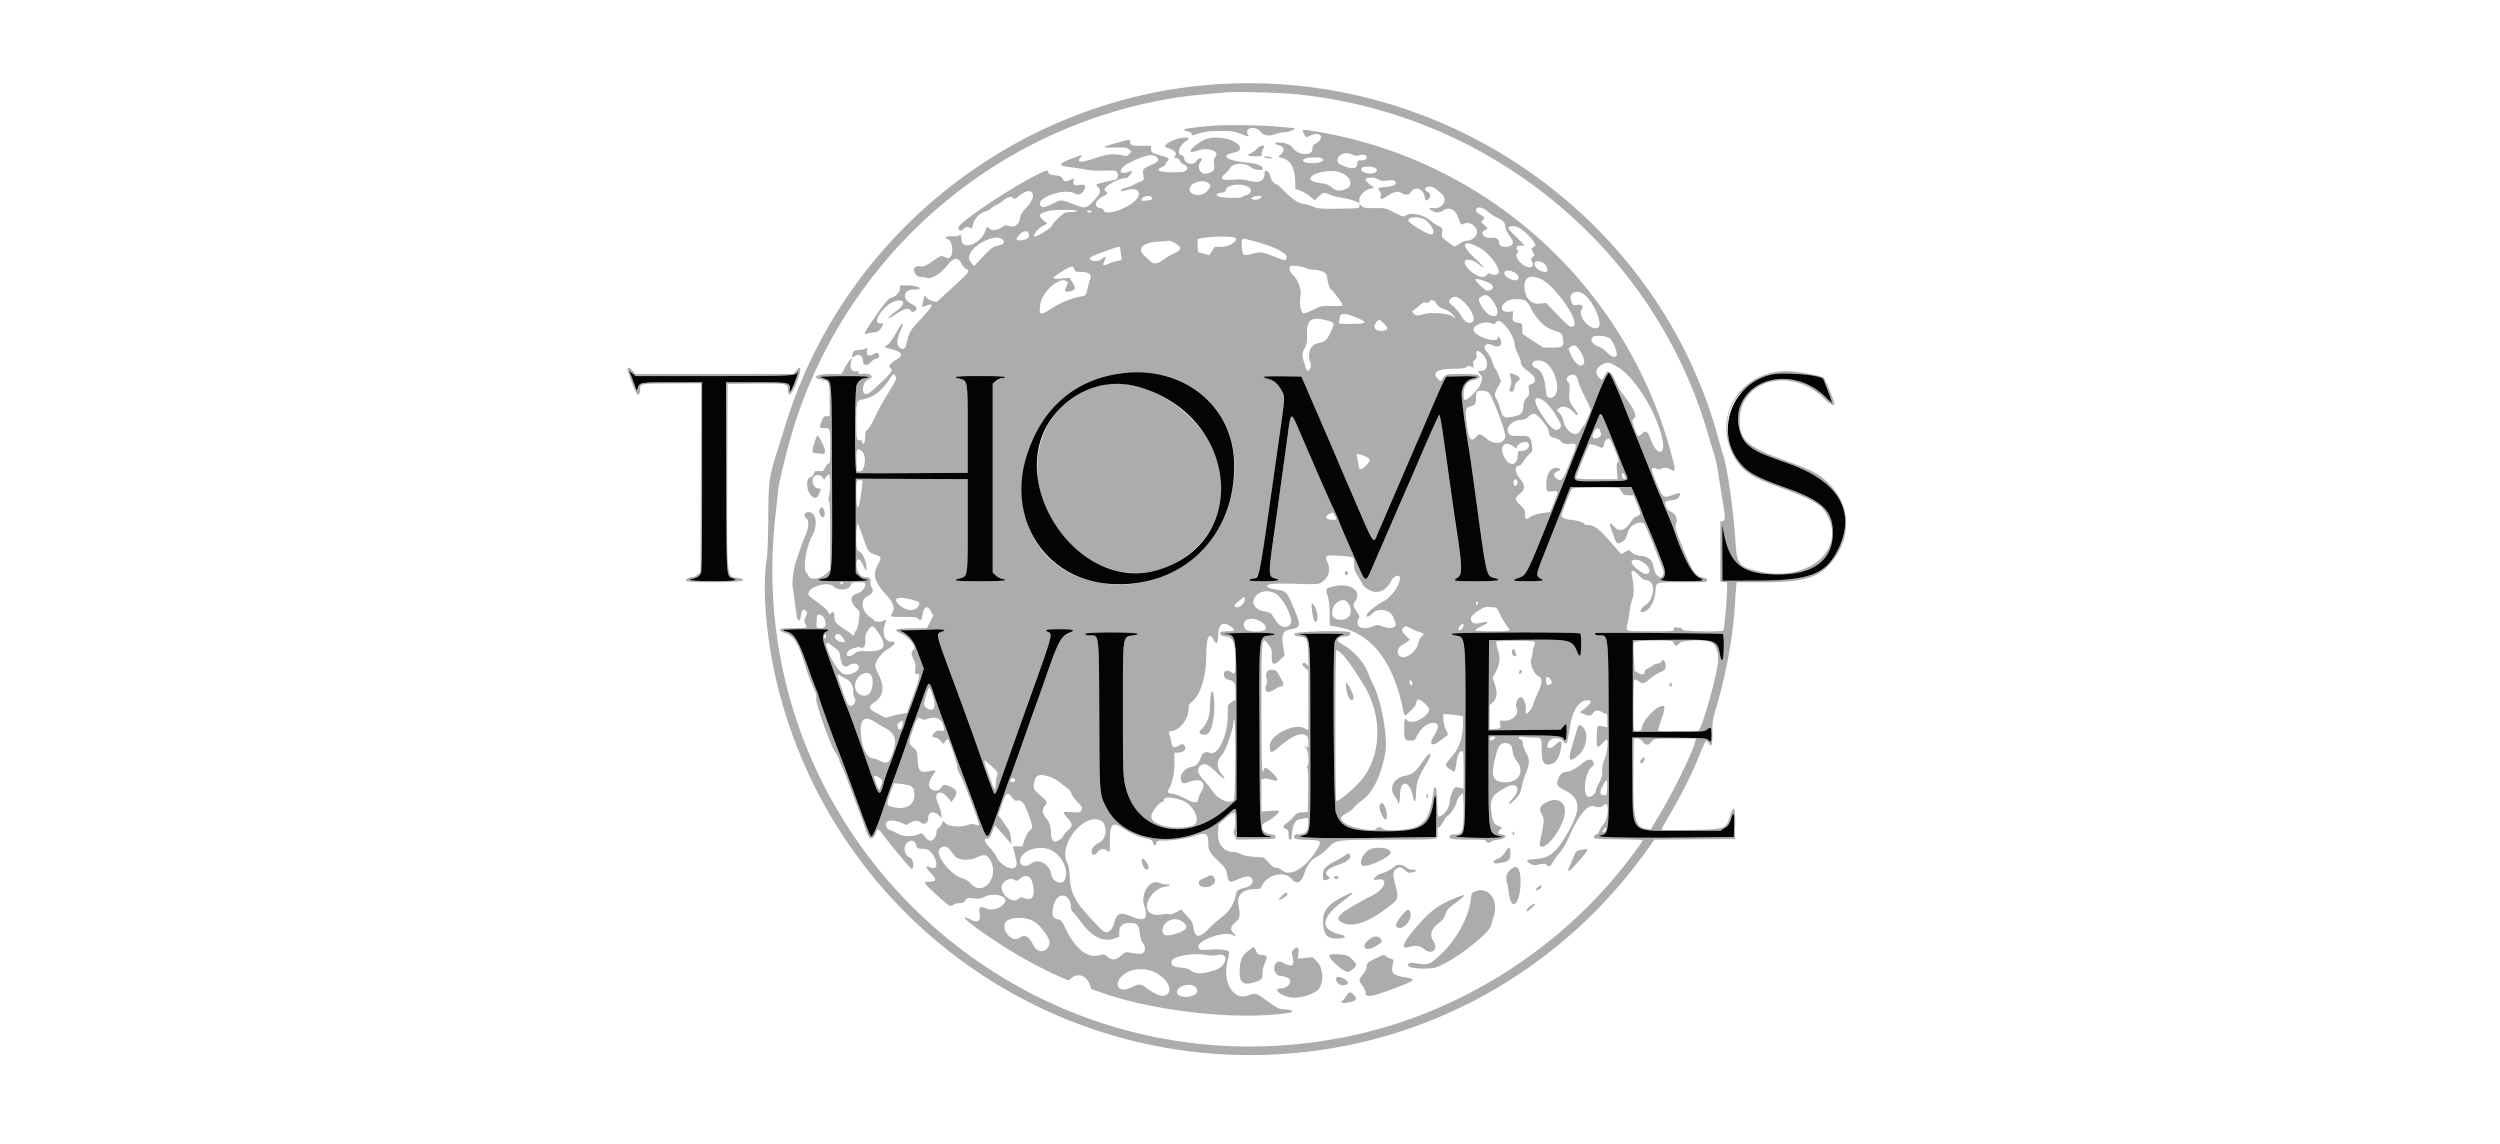 <svg xmlns="http://www.w3.org/2000/svg" viewBox="0 0 400 182.987">
	<title>Wulfe Logo</title>
  <g fill-rule="evenodd">
    <path d="M194.211 13.516c-31.5 2.27-58.934 23.929-68.376 53.984-.475 1.512-1.15 3.65-1.5 4.75-1.284 4.039-1.374 4.714-1.412 10.583-.022 3.379-.112 5.755-.255 6.667-.83 5.309.095 14.405 2.26 22.222 10.718 38.703 48.835 62.778 88.554 55.931 20.053-3.457 38.058-14.838 50.007-31.609l1.216-1.707 6.439-.043 6.439-.044.047-2.388c.053-2.725-.244-3.23-.8-1.362-.647 2.176-.636 2.172-6.429 2.291-2.512.051-4.568.032-4.568-.043s.552-1.08 1.226-2.234c2.278-3.901 3.609-6.588 5.123-10.345.678-1.684.854-1.891 1.146-1.346.483.902.695.412.662-1.531-.029-1.751.014-2.03.651-4.209 1.572-5.382 2.668-11.418 2.934-16.166.057-1.009.145-2.265.197-2.792l.094-.958h3.788c7.03 0 9.366-.681 11.495-3.349 3.091-3.873 2.965-8.798-.312-12.211-1.69-1.76-2.722-2.321-7.262-3.947-6.145-2.2-7.382-3.358-7.204-6.743.332-6.318 8.413-8.202 13.491-3.146 1.093 1.089 1.816 1.363 1.59.602-.347-1.165-1.473-3.809-1.689-3.967-.298-.218-2.308-.633-4.421-.912-8.523-1.125-14.102 7.305-9.458 14.291 1.095 1.646 2.669 2.661 6.033 3.889 6.421 2.345 7.596 3.036 8.576 5.046 2.716 5.57-3.566 10.476-11.13 8.693-3.183-.75-3.46-1.112-3.694-4.83-.305-4.84-1.271-11.678-1.93-13.666-.122-.367-.532-1.792-.913-3.167-9.714-35.107-43.803-58.887-80.615-56.234m13.122 1.557c31.062 3.078 57.348 24.728 65.926 54.298.327 1.125.778 2.621 1.004 3.325.225.703.478 1.791.562 2.416.084.626.34 2.263.569 3.638.689 4.142.711 4.546.246 4.611l-.39.056v9.666l.542.053.541.052v1.216c0 1.314-.455 6.222-.598 6.454-.173.279-6.568.174-6.568-.108 0-.138-.066-.25-.146-.25-.08 0-.38-.047-.667-.104-.452-.091-.521-.058-.521.25 0 .35-.037.354-3.74.354-4.199 0-3.99.072-3.685-1.263.124-.543.28-1.474.346-2.07.066-.596.258-1.436.427-1.866.306-.781.27-2.094-.11-3.926-.167-.802.328-.715 1.187.208.459.493.838.75 1.105.75 1.567 0 1.468 2.913-.137 4.017-.949.653-.967 1.456-.021.972.9-.461 1.556-1.711 1.669-3.18.122-1.584-.195-1.475 4.303-1.475 3.8 0 3.99-.015 3.99-.315 0-.228-.162-.345-.587-.425-1.34-.251-1.805-.939-3.495-5.167-1.026-2.566-1.112-2.871-.94-3.345.35-.968-.042-1.792-1.015-2.133-.359-.127-.863-1.282-.651-1.494.084-.085.552-.203 1.039-.262.731-.09.93-.188 1.138-.558.363-.647.166-.709-.954-.301-1.595.582-1.618.565-2.653-1.898-.972-2.313-.978-2.618-.045-2.293.354.124.63.131.835.021.448-.24.902-.201 1.47.125.74.424.793.203.364-1.5-6.954-27.545-29.666-48.275-57.719-52.681-1.639-.257-1.736-.218-1.285.524l.319.524.715-.324c1.61-.731 2.326.426.805 1.3-.398.228-.502.411-.542.95-.082 1.107-2.293.931-3.133-.249-.373-.523-1.045-.799-2.117-.87-.83-.055-.948.23-.175.423 1.019.255 1.117.913.241 1.623-.326.263-.313.277.428.464 1.282.323 1.984 1.629 2.02 3.763l.02 1.152.762.265c.419.145 1.112.554 1.541.909l.78.645.667-.604c.783-.707.745-.701 1.873-.258.482.189 1.368.41 1.967.491.6.08 1.444.298 1.875.483l.785.336v-.633c0-.647 1.164-1.688 1.888-1.688.143 0 .305-.075.362-.167.057-.092.029-.167-.061-.167-.26 0-1.189-.841-1.189-1.077 0-.402 1.309-.47 1.935-.101.469.277.744.316 1.644.232.911-.085 1.096-.058 1.186.175.189.493-.233.729-1.52.85-1.326.124-1.372.156-.985.668.157.208.212.501.148.792-.136.619.121.594 1.251-.126.978-.623 1.517-.705 2.174-.329.646.369 1.069.297 1.474-.25.677-.916 1.855-.51 2.121.731.162.757.237.822.589.504.455-.413.403-.976-.112-1.21-.605-.276-.474-.76.224-.828.556-.053 1.017.21 2.073 1.184.978.903.125 2.371-1.312 2.257-.849-.067-.9.019-.239.409.632.374 1.151.36 1.766-.047.973-.645 1.995-.138 2.416 1.197.312.989.466 1.166.84.966.88-.471 2.16.305 2.16 1.309 0 .658-.811 1.361-1.571 1.361-.347 0-.808.19-1.266.522-.464.336-.791.47-.916.375l-1.069-.798c-.868-.647-.873-.657-.767-1.367.107-.711.103-.718-.61-1.08a7.287 7.287 0 01-1.245-.824c-1.121-.978-3.011-1.403-3.9-.878-.473.279-.499.273-1.881-.437-1.394-.717-1.409-.721-3.128-.708-1.54.011-1.767-.026-2.103-.342l-.377-.354v.362c0 .352-.062.363-2.292.403-3.834.069-4.279.041-5.145-.325a7.873 7.873 0 00-1.609-.457c-.833-.119-1.898-.881-3.363-2.406-.362-.377-.743-.686-.846-.686-.299 0-.858-.707-.987-1.249-.213-.897-.924-1.314-.925-.543-.002 1.281-.797 1.651-2.559 1.192-.765-.199-1.386-.239-2.453-.157-1.87.145-2.252-.143-1.293-.972.331-.286.685-.684.786-.883.421-.83 2.41-.906 3.334-.128.584.491 2.086.609 1.91.151-.178-.463-1.086-.778-2.626-.91-3.205-.276-4.271-1.141-1.973-1.601 2.127-.426.377-2.188-2.344-2.361-1.56-.099-2.36.134-3.6 1.046-1.44 1.061-1.368 1.535.152.998 1.678-.592 3.604.139 2.776 1.055-.235.259-.271.488-.182 1.159.122.917-.104 1.206-1.137 1.46-1.024.252-1.713-.968-1.046-1.85.329-.436.315-.574-.059-.574-.173 0-.437.188-.587.417-.499.761-1.846.479-1.962-.41-.036-.277-.188-.441-.469-.507-.769-.18-.324-1.531.732-2.223.723-.474.543-.668-.518-.558-1.547.159-3.431 1.279-2.604 1.547 1.295.419 1.769.86 1.402 1.302-.207.25-.072.432.321.432.154 0 .365.189.471.42.105.231.381.493.614.581.91.346.629 1.141-.426 1.201-3.032.172-4.489-.205-3.076-.796.32-.134.583-.346.583-.471s.112-.321.25-.435c.453-.376.263-.589-.792-.887-1.679-.476-1.791-.545-1.791-1.109v-.504h-1.403c-1.678 0-1.931-.078-1.931-.601 0-.496.086-.5-2.082.109-2.588.726-2.63.812-.383.775 1.795-.03 1.981-.004 2.31.324l.359.356-.368.368c-.273.273-.483.341-.81.264-1.646-.391-2.563-.316-4.645.383-2.348.788-3.09.731-2.272-.173.418-.461.035-.387-1.692.328-2.024.838-1.996 1.061.167 1.307.916.104 2.041.278 2.5.388.483.116 1.634.176 2.742.144 1.881-.054 1.913-.049 2.115.351.217.432.051.982-.327 1.082-.108.028-.797.187-1.53.351-1.588.357-1.693.427-1.254.824.52.471.414 1.01-.371 1.878-1.443 1.596-1.615 1.64-3.496.896-1.965-.777-2.091-.781-3.377-.111-1.254.654-1.608.715-1.925.333-.938-1.13 3.666-2.858 5.327-1.999.702.363 1.188.236 1.57-.412.463-.783.273-1.043-.658-.903-.866.129-1.121-.067-.954-.734.097-.388.093-.39-.415-.127-.737.381-1.178.337-1.358-.135-.129-.34-.312-.422-1.204-.541-.817-.11-1.052-.204-1.054-.421-.004-.529-.217-.489-1.9.356-4.366 2.19-12.515 7.677-12.515 8.426 0 .474.502.653.767.274.273-.389.884-.476 1.191-.168.144.144.241-.005.392-.603.244-.97 1.062-1.84 1.956-2.081.353-.095.771-.316.93-.492.159-.175.527-.414.818-.53.291-.117.811-.461 1.155-.766.61-.539 1.334-.721 1.541-.386.164.264.367.199.953-.303 2.068-1.775 3.146-.209 1.235 1.795-.688.721-.955 1.139-1.031 1.615-.186 1.167-.899 1.704-1.819 1.372-.47-.17-.597-.149-1.036.176-.665.491-1.739.638-2.037.279-.329-.397-.468-.332-.683.32-.699 2.12-3.832 3.255-3.832 1.389 0-.635-.219-.963-.423-.633-.066.107-.489.16-1.036.127-.961-.056-1.465.283-.712.48.667.174.969 2.228.409 2.787-.317.318-.285.317-.967.032-.542-.227-.576-.214-1.87.675-1.15.79-1.397.895-1.946.829-.754-.091-1.189.242-1.024.786.186.612.594.94 1.168.94.3 0 .724.068.941.15.601.229 2.203-.743 3.052-1.851 1.128-1.474 1.829-1.6 2.422-.438.183.359.518.737.743.839.664.303.533.481-2.15 2.935l-2.559 2.341-.649-.146c-.357-.081-.773-.3-.925-.488-.367-.453-.413-.436-.529.2-.054.298-.148.712-.209.92-.102.353-.079.367.338.209 1.663-.633 1.559-.249-.551 2.022-1.858 2.001-1.817 1.93-2.359 4.099-.201.808-.602.937-1.165.373-.412-.411-.321-1.281.276-2.644.706-1.613.164-1.265-.79.508-.411.764-.964 1.526-1.284 1.77l-.562.429.723.184c2.258.577 2.527 1.042 1.096 1.891-.916.544-1.211 1.021-.791 1.281.434.268.055.829-1.594 2.362-1.936 1.801-2.267 2.003-2.651 1.619-.455-.456-.013-1.962.636-2.164 1.052-.328.551-1.034-.663-.934-.767.064-.895.033-.895-.215 0-.212-.093-.266-.345-.2-.79.206-1.14-.668-.721-1.802.255-.69-.544.231-1.092 1.26l-.528.99-1.782.003c-2.259.003-3.183.607-1.391.91 1.185.2 1.276.436 1.276 3.313v2.524l-.498.006c-.433.006-.534.102-.782.75-.407 1.062-.385 1.161.266 1.161 1.127 0 1.097-.079 1.097 2.934 0 2.312-.038 2.733-.248 2.733-.137 0-.383.281-.547.625-.281.589-.337.622-.982.574-.627-.047-.698-.01-.857.445-.113.326-.305.514-.561.551-.646.091-.66 1.919-.021 2.72.641.804 1.104.776 1.448-.085.336-.839.336-.83-.065-.83-.814 0-1.325-1.318-.738-1.905a.87.87 0 011.32.113l.268.375.339-.459c.187-.253.409-.417.492-.365.219.135.188 2.667-.042 3.435-.149.495-.149.696 0 .844.14.141.194 1.698.194 5.586v5.391l-.413.414c-.99.989-2.664 1.321-3.022.598a2.681 2.681 0 00-.379-.575c-.593-.593-.034-4.156.922-5.865.912-1.634.719-3.589-.377-3.798-.755-.145-1.112.465-.564.961.467.422.426 1.435-.108 2.666-.238.55-.623 1.563-.855 2.25-.233.688-.514 1.513-.625 1.834-.449 1.295-.726 3.393-.572 4.333.083.504.233 1.554.334 2.333.353 2.719.398 2.917.659 2.917.175 0 .266-.211.301-.695.063-.863.425-1.234.82-.84.249.25.246.324-.039.955-.29.644-.292.711-.029 1.156.374.633.242.674-2.162.674-2.212 0-2.511.276-.936.862 1.298.484 1.92 1.534 3.044 5.138.386 1.237.963 2.793 1.282 3.457.431.897.553 1.33.474 1.688-.172.784 2.417 8.032 3.164 8.857.135.149.395.708.579 1.241.184.534.41 1.063.504 1.175.132.159 2.936 7.649 3.868 10.332.398 1.143.989 1.178 1.419.083.345-.879.354-.875 1.489.647 1.186 1.59 4.083 5.02 4.239 5.02.479 0 .287-1.601-.21-1.759-.878-.278-1.211-1.686-.553-2.343.607-.607 1.231-.494 1.476.269.178.555.228.585 1.038.633.678.039.943.144 1.298.515 1.25 1.304 1.21 3.096-.054 2.466-.835-.417-.792.009.091.905.996 1.012.906 1.403-.321 1.388-1.017-.014-.919.143 1.398 2.249 1.934 1.758 2.039 1.816 2.561 1.422.177-.135.607-.245.954-.245.495 0 .692-.093.915-.433.27-.413.331-.428 1.321-.322.865.093 1.15.054 1.713-.233 1.553-.792 3.962-.124 3.284.911-.539.824-1.842 1.304-2.723 1.004-1.323-.451-1.427-.401-1.299.623.172 1.38-.248 1.679-1.495 1.067-3.11-1.525 2.253 2.52 7.379 5.567 2.151 1.278 5.084 2.791 7.073 3.648l1.28.551.525-.441c.989-.833 2.341-.328 2.848 1.063l.271.745 1.815.634c8.564 2.991 21.841 4.404 29.78 3.17.966-.151.643-.46-.577-.554-1.139-.087-1.033-.032-3.699-1.925-.92-.653-1.167-.685-2.257-.298-2.361.838-4.09-2.057-3.282-5.496.147-.624.267-1.239.267-1.367 0-.401-1.148-.588-2.92-.476-1.424.091-1.703.066-1.895-.165-.897-1.081 3.917-2.969 5.44-2.134.464.255.49.017.041-.389-.612-.554-.438-1.082.642-1.957.412-.333.461-1.011.181-2.525-.287-1.551.647-2.466 2.56-2.508.651-.014 1.035-.097 1.081-.234.673-2.018 3.631-2.846 4.882-1.367.776.919 1.508.595 2.009-.889.478-1.417 1.038-2.16 2.028-2.69.477-.255 1.282-.893 1.789-1.417 1.261-1.305 1.207-1.298 9.897-1.322 8.32-.024 7.598.081 7.598-1.101 0-.69.059-.907.247-.907.136 0 .431-.363.657-.807.225-.444.591-.927.814-1.073.465-.305 1.206-1.497 1.376-2.214.117-.493.68-1.239.935-1.239.076 0 .138 1.264.138 2.809 0 3.281-.164 3.691-1.475 3.691-.404 0-.69.088-.744.23-.196.509.272.603 3.007.603 2.266 0 2.738.042 2.818.25.116.304.584.327.867.043.114-.113.635-.245 1.159-.291 1.052-.094 1.444-.686.534-.807-.66-.089-.769-.314-.36-.749l.368-.392-.636-.25c-.721-.283-.948-.802-1.114-2.554-.182-1.905.258-2.531 2.624-3.728 1.542-.781 2.149.505.875 1.854-.498.527-.74.958-.539.958.028 0 .392-.319.808-.709.738-.69 1.006-1.238 1.214-2.481.056-.333.28-1.046.498-1.583.692-1.703.714-2.396.113-3.447-.284-.497-.517-1.136-.517-1.42 0-.345-.111-.574-.334-.694-.644-.345-.379-.549.542-.417.481.068 1.248.119 1.704.113 1.042-.013 1.081.056 1.088 1.888.007 2.207.386 2.7 1.735 2.254.622-.205 1.154-1.172 1.362-2.474.182-1.133-.006-1.349-.644-.745-1.162 1.1-1.922.956-1.337-.251.357-.738 1.862-.81 2.32-.112.152.233.36.396.462.362.19-.063.235-.258.681-2.943.386-2.323 1.333-3.794 2.547-3.957 1.141-.153.914.488-.551 1.559l-.492.359.62.266c.859.368 1.214.333 1.531-.152.308-.469.846-.534 1.339-.161.178.135.459.245.625.245.261 0 .302.15.302 1.102v1.102l-.459-.09c-1.184-.234-1.12-.273-1.187.719-.18 2.68-.06 2.948.871 1.932.301-.329.599-.599.662-.599.307 0 .094 2.167-.302 3.063-.302.682-.408 1.197-.39 1.895.02.786-.07 1.136-.502 1.941-.29.54-.527 1.114-.527 1.277 0 .57-.989 1.219-1.354.889-.838-.758-.245-4.135.843-4.808.258-.159.218-.683-.07-.922-.354-.294-.992-.084-1.715.564-.729.655-1.878 1.268-2.375 1.268-.569 0-1.008.322-1.259.925-.463 1.108-.355 1.345.908 1.98 2.666 1.343 2.733 3.104.275 7.245-1.742 2.934-2.689 3.64-5.12 3.814-.623.044-1.133.141-1.133.214 0 .333 1.028.855 1.468.744 1.104-.277 1.47-.282 1.687-.02.343.413.474.332 1.119-.694.331-.527.849-1.221 1.151-1.541.301-.321.884-1.351 1.294-2.289 1.514-3.46 3.017-5.275 4.031-4.868.588.235 1.19.166 1.497-.173.876-.968.879 1.949.002 2.998-.321.384-.631.884-.688 1.111-.056.226-.286.481-.511.567-.259.098-.387.26-.351.446.051.265.396.295 3.929.336 2.13.024 3.872.09 3.872.145 0 .158-1.438 2.15-2.81 3.893-11.009 13.986-27.036 23.933-44.273 27.478-51.263 10.542-97.553-31.614-91.664-83.478.141-1.237.321-2.925.4-3.75.163-1.692 1.801-8.147 2.919-11.5 8.644-25.921 30.432-45.283 57.178-50.812 3.474-.718 6.613-1.113 12-1.508 1.632-.12 8.373.074 10.75.31M194.25 20.11c-4.698.379-5.66.608-4.042.963.267.058.459.211.459.366 0 .2.093.237.375.149 1.791-.564 2.19-.626 4.125-.639 1.877-.013 2.2.03 3.27.435 1.432.542 1.459.544 1.213.085-.573-1.071 1.233-1.4 2.074-.378.548.664 1.227.755 2.443.326.389-.138.995-.25 1.346-.25.773 0 2.144-.635 1.445-.669-.023-.001-1.166-.112-2.541-.247-2.211-.216-8.207-.299-10.167-.141m6.845 3.711c-.257.269-.684.578-.948.687-.783.324-.554.492.671.492 1.068 0 1.145-.024 1.064-.333-.048-.183.034-.518.182-.744.512-.781-.243-.86-.969-.102m15.302.932c.357.186.624.211 1.038.097.71-.196 1.232-.061 1.232.318 0 .341-.321.499-1.014.499-.404 0-.486.068-.486.404 0 .976-.717 1.094-2.375.39-.669-.283-.792-.406-.792-.789 0-.968 1.328-1.477 2.397-.919m-31.368.356c.471.427.367.706-.404 1.076-1.929.926-1.808.799-1.692 1.768.101.842.089.877-.373 1.057-.262.103-.814.359-1.227.57-.412.21-.993.434-1.289.498-.494.105-.833.355-.683.505.033.034.472-.053.975-.192 1.602-.442 2.404.335 1.513 1.467-1.115 1.418-4.981 2.765-5.227 1.822-.052-.199-.26-.342-.545-.375-1.103-.131-.901-1.237.336-1.839.768-.373.952-.687.504-.86-.947-.363 1.757-2.106 3.266-2.106.279 0 1.071-.969.917-1.122-.029-.03-.267.027-.529.127-1.641.624-1.665-.532-.028-1.381 2.457-1.275 3.85-1.59 4.486-1.015m17.304.046c.274.159.776.237 1.167.181.333-.048-.468-.3-1-.314-.314-.009-.355.024-.167.133m9.15.164c.497.315.052.651-1.014.763-1.52.161-2.596-.341-1.594-.743.487-.196 2.308-.21 2.608-.02m8.596 1.574c.423.309.227.704-.414.832-.999.2-2.207-.356-1.811-.834.246-.295 1.82-.294 2.225.002m-5.693.682c1.735.619 2.267 2.127.938 2.659-1.001.401-1.563.339-2.228-.246-.456-.399-.825-.546-1.686-.668-1.221-.172-1.743-.387-1.743-.717 0-.921 3.115-1.6 4.719-1.028m-21.09 1.684c.505.354.467.641-.18 1.347-.867.946-2.783.716-2.783-.334 0-.976 2.027-1.669 2.963-1.013m6.471.684c.636.417.403 1.123-.43 1.306-.275.061-.543.179-.595.264-.109.176-1.905.201-3.208.045-1.103-.133-1.177-.592-.116-.725.524-.065.676-.16.717-.446.123-.862 2.543-1.157 3.632-.444m-15.491 1.648c.131.341.101.359-.818.496-.671.1-.791.076-.791-.157 0-.514 1.426-.815 1.609-.339m17.557-.087c0 .288-.781.545-1.279.42-.452-.113-.457-.127-.147-.354.371-.272 1.426-.321 1.426-.066m35.448 1.84c.258.097.694.393.969.658s.8.605 1.167.756c.883.363 1.416.876 1.416 1.363 0 .451.368 1.224.945 1.982.611.804.194 1.397-.984 1.397-.654 0-.961-.248-.961-.777 0-.463-.548-.785-1.143-.671-1.114.213-2.078-.849-1.107-1.219.54-.205.526-.297-.125-.861-.503-.436-.521-.485-.25-.697.444-.347.356-.569-.375-.942-.835-.426-.91-1.064-.136-1.153.063-.007.326.066.584.164m-64.952.406c0 .092-.393.167-.873.167s-.978.068-1.107.15c-.769.496-1.729 1.461-2.045 2.057-.233.44-2.25 1.709-2.717 1.709-.539 0 .413-1.241 1.3-1.694l.688-.351-.641-.554c-.927-.802-.701-1.148.983-1.508.942-.202 4.413-.182 4.412.024m2.338.083c0 .092-.146.167-.324.167-.178 0-.37-.075-.426-.167-.059-.094.081-.166.323-.166.235 0 .427.075.427.166m53.178 1.256c1.173.607 2.026 2.411 1.14 2.411-.698 0-3.652-1.815-3.652-2.245 0-.563 1.546-.665 2.512-.166m15.182 1.342c.701.362 1.895 1.486 2.334 2.198l.364.588-.375.303c-.37.3-.371.31-.071.821.289.492.29.528.013.731-.343.252-.366.481-.094.917.29.463-.108.903-.685.758-1.166-.292-2.267-1.69-1.767-2.242.181-.201.215-.343.098-.415-.247-.153-.223-.753.031-.774a7.99 7.99 0 01.708.003c.473.02.422-.054-.951-1.373-1.099-1.055-1.404-1.44-1.258-1.586.273-.273 1.053-.24 1.653.071m-78.394 1.083c.065.559-.237.794-1.191.925-.948.13-1.028-.134-.281-.933.63-.675 1.394-.671 1.472.008m33.007.549c.618.392-.961 1.437-2.172 1.437h-1.13l-.421.667c-.232.366-.444.666-.472.666-.028 0-.44-.115-.915-.256l-.863-.257-.028-.826a98.698 98.698 0 00-.042-1.119c-.021-.456 5.376-.734 6.043-.312m-37.229.264c.437.482.234.741-.767.981-.807.194-1.035.363-2.348 1.745l-1.454 1.53-.415-.5c-.479-.576-.521-.92-.191-1.55.906-1.729 4.298-3.175 5.175-2.206m40.222.256c3.418.915 5.576 2.049 5.208 2.736-.232.434-.027.466-2.127-.333-1.869-.71-2.112-.731-3.596-.308-1.116.319-1.354.136-1.419-1.093-.084-1.613-.174-1.567 1.934-1.002m-12.883.179c1.449.754 1.448 1.186-.005 1.83a9.723 9.723 0 00-1.626.973c-.889.678-1.498.76-2.018.273-.193-.181-.595-.55-.893-.821-1.336-1.213-.512-2.163 2.042-2.354.825-.062 1.612-.124 1.75-.137.137-.013.475.093.75.236m48.964.863c1.437.783 3.214 3.043 3.088 3.929-.061.428-.753.573-1.31.275-.3-.161-.396-.136-.601.157-.488.697-2.036.13-3.103-1.137-1.194-1.42.259-1.799 1.903-.497 1.193.945.653.205-.858-1.176-2.245-2.052-1.724-2.969.881-1.551m-57.451.347c.007.245.07.715.139 1.046.126.599.124.602-.528.706-.36.058-1.01.262-1.445.454-.941.417-1.078.338-.72-.413.329-.69.192-.886-.298-.427-.486.457-1.399.591-1.828.268-.477-.359-.298-.471 2.25-1.408 2.422-.89 2.411-.889 2.43-.226m67.703 2.137c.407.258.765.985.609 1.238-.267.432-1.568-.045-1.921-.704-.44-.821.348-1.142 1.312-.534m-75.061.986c.091.362.191.405.942.405 1.389 0 1.909.408 1.57 1.231-.117.285-.31.954-.427 1.485-.248 1.125-.191 1.074-1.439 1.303-1.27.233-2.943.954-4.392 1.891-1.704 1.102-1.928 1.027-1.742-.582.242-2.083 3.032-4.601 4.247-3.833.251.159.241.215-.245 1.38-.142.341.428.405 1.153.129.54-.205.539-.502-.006-1.364l-.433-.687-1.329.103c-1.681.129-1.655-.022.195-1.165 1.468-.907 1.742-.949 1.906-.296m37.091-.18c.268.138.836.252 1.262.252.883 0 1.859.4 1.973.807.043.152.125.538.184.859.135.745.425 1.5.575 1.5.162 0 1.843 2.275 1.843 2.495 0 .119-.573.165-1.708.137-1.682-.041-1.728-.032-2.987.595-.703.35-1.412.611-1.574.579-.418-.08-.7-1.625-.489-2.681.211-1.059-.327-2.635-1.164-3.408-.55-.507-.75-1.151-.453-1.456.188-.194 1.982.033 2.538.321m33.465.766c.974.608.464 1.501-.602 1.056-1.04-.435-1.421-.942-1.013-1.35.209-.209 1.057-.055 1.615.294m4.195 1.02c2.132 1.031 5.942 6.461 5.179 7.38-.395.477-.75.248-2.606-1.683l-1.861-1.935-1.011.118c-1.443.167-2.431-.987-2.437-2.847-.006-1.456 1.042-1.851 2.736-1.033m-8.407.56c.944.448.755 1.239-.296 1.239-.377 0-2.011-1.604-1.869-1.835.093-.15 1.286.178 2.165.596M144 46.144c0 .573-.702 1.338-1.347 1.467-.486.097-1.31 1.104-3.22 3.935-1.141 1.69-1.311 2.083-.808 1.862.16-.071.664-.173 1.119-.226.704-.084.885-.183 1.209-.665.491-.732.483-.771-.161-.769-1.427.005.69-3.072 2.448-3.557 1.624-.449 1.716.435.164 1.575-1.491 1.094-1.731 1.615-.304.658 1.574-1.056 2.206-1.245 2.587-.773.256.315.34.335.637.149.592-.369.412-.703-.7-1.3-1.35-.724-.991-2.167.539-2.167.552 0 1.004-.063 1.004-.14 0-.292-.893-.526-2.008-.526H144v.477m109.735 1.194c1.294 1.192 2.604 4.303 2.078 4.936-.896 1.08-3.494-1.526-2.76-2.768.352-.595.112-.83-.734-.716-.609.081-.665.052-.879-.459-.652-1.55.943-2.24 2.295-.993m-14.788.964c1.023 1.497.8 2.64-.425 2.175-.926-.352-2.254-2.41-1.799-2.788.905-.751 1.38-.62 2.224.613m-4.78-.035c1.262 1.18 1.966 2.777 1.423 3.227-.508.422-1.232.044-1.781-.929-.281-.498-.841-1.175-1.244-1.505-.808-.662-.861-.808-.456-1.255.483-.534 1.155-.384 2.058.462m9.824-.188c.283.146.627.567.852 1.041.928 1.96 2.344 3.335 3.899 3.787 1.014.295 1.174.45 1.323 1.281.222 1.231-.003 1.423-1.675 1.428l-1.473.003-1.667-1.101-1.667-1.101-.014-.833c-.014-.817-.026-.835-.589-.926-.919-.15-1.028-.28-.934-1.116l.084-.748-.662.089c-1.567.21-1.539-1.235.035-1.864.624-.249 1.953-.217 2.488.06m-14.192.463c.223.465.776.83 1.535 1.011.23.055.718.414 1.084.798.601.631.557.75-.085.229-.548-.446-3.429-.654-4.512-.326-.785.237-1.074.26-1.405.109-.377-.171-.594-.693-.291-.699.069-.001.459-.304.868-.672.598-.539.829-.651 1.187-.572.319.07.474.021.548-.173.159-.415.819-.233 1.071.295m-13.344 2.05c2.523.949 2.471 1.241-.223 1.241-1.847 0-2.089-.031-2-.263a1.9 1.9 0 00.101-.572c0-.865.598-.98 2.122-.406m-4.198.667c1.337.348 1.337.349.695 1.757-.678 1.484-.854 1.644-2.081 1.889-1.232.246-1.777 1.673-1.208 3.168.111.293.103.56-.027.844-.251.55-.607.529-.721-.042a8.094 8.094 0 00-.272-.958c-.361-.997-.346-1.353.088-2.184.371-.708.424-1.001.391-2.151-.07-2.442.645-2.972 3.135-2.323m9.154.497c.715.714.743 1.005.108 1.132-1.32.264-2.026-.411-1.34-1.282.445-.566.527-.556 1.232.15m19.413.337c.804.872 1.505 2.262 1.508 2.99.002.275.227.95.501 1.5.275.55.499 1.137.5 1.303.001.51.289.884 1.168 1.516 1.255.901 1.459 1.738.504 2.071-.441.154-.463.206-.38.937.076.677.031.833-.362 1.243-.343.358-.465.676-.515 1.344-.086 1.165-.368 1.435-1.756 1.683-1.427.255-1.517.191-2.006-1.4-.202-.658-.469-1.345-.593-1.525-.337-.49-.28-.871.277-1.845l.504-.88-.35-.89c-.193-.489-.462-1.014-.598-1.165-.136-.151-.351-.669-.478-1.15-.139-.524-.435-1.085-.739-1.4-.924-.953-.386-1.721.824-1.175 1.101.496 1.702-.083 1.152-1.111l-.201-.377-.137.369c-.285.772-3.381-.198-3.839-1.203-.404-.887 1.981-1.758 3.017-1.103.171.108.309.058.468-.169.354-.505.774-.385 1.531.437m16.787 2.099c.597.561 1.297 2.471 1.011 2.758-.324.323-.993.042-1.633-.687-.278-.317-.783-.665-1.122-.774-1.18-.379-1.643-1.311-.825-1.66.597-.255 2.143-.037 2.569.363m-4.72 2.071c.778 1.324.777 2.224-.003 2.234-.423.006-1.2-.873-1.564-1.769l-.383-.944.371-.3c.529-.429 1.008-.192 1.579.779m-114.457-.475c-.067.067-.509.16-.982.208-.753.076-.882.145-1.021.542-.18.513-.027.791.272.493.593-.594 1.38-.136 1.38.802 0 .71.751.757 1.283.081.167-.214.529-.438.803-.498.498-.109.635-.441.361-.873-.101-.159-.28-.131-.776.122-.788.402-1.169.204-1.023-.531.09-.449-.041-.602-.297-.346m98.73.851c1.086 1.085.985 2.694-.168 2.694-.58 0-.626.165-.163.584.679.614.099 2.002-1.422 3.404-1.016.936-1.244.9-1.244-.196.001-1.404.575-2.134 1.866-2.377.702-.131.934-.498.472-.745-.174-.094-1.371-.17-2.661-.17-2.497 0-2.551.017-3.128.932-.191.302-.228.29-.72-.239-.917-.985.057-1.523 2.759-1.525 1.128-.001 1.602-.07 1.898-.277.311-.217.458-.235.701-.083.444.277.482.247.374-.294-.074-.367-.011-.56.254-.787.277-.237.331-.418.25-.847-.133-.71.265-.742.932-.074m10.048 1.334c1.584 1.045 2.508 4.198 1.555 5.306-.569.662-1.33.417-1.392-.449-.166-2.285-.672-3.546-1.569-3.905-.66-.264-.828-.67-.439-1.058.298-.299 1.32-.24 1.845.106m11.252.536c2.879 1.438 6.648 7.41 7.54 11.946.477 2.422-.919 2.442-1.812.026-.557-1.506-.843-1.718-1.487-1.101-.631.605-.614.615-1.107-.675-.522-1.367-.527-1.49-.077-1.855.457-.37-.254-1.765-2.054-4.027-.26-.327-.722-1.189-1.028-1.917-.674-1.606-1.252-1.895-1.69-.845-.339.81-.488.849-.984.26-.651-.774-.338-1.587.804-2.084.708-.308.746-.303 1.895.272m-158.052.499c-.106.171 1.146 3.532 1.473 3.956.298.386.532.103.532-.642 0-.957-.072-.944 5.377-.969l4.378-.02-.044 15.098-.045 15.098-.467.402c-.257.221-.609.402-.781.402-.601 0-1.167.31-1.063.581.146.381 9.145.304 9.145-.079 0-.17-.26-.285-.834-.366-1.864-.265-1.776.605-1.715-16.886l.049-14.166 4.416-.041c5.094-.047 5.25-.016 5.25 1.048 0 .909.399.868.864-.091 1.228-2.53 1.503-4.384.451-3.039l-.422.539H101.669l-.445-.5c-.478-.535-.642-.601-.812-.325m13.673 1.159c12.289 0 13.121-.035 13.451-.552.29-.456.107.29-.38 1.554-.461 1.193-.894 1.889-.814 1.306.178-1.294.12-1.308-5.357-1.308h-4.825l.045 15.208c.05 16.766-.018 15.762 1.095 16.165.931.338.201.437-3.217.437-3.187 0-4.446-.15-3.25-.386.686-.135 1.04-.371 1.306-.872.144-.269.194-4.302.194-15.458V61.167l-4.791.002c-5.107.003-5.184.015-5.468.86l-.184.545-.266-.745a65.54 65.54 0 00-.619-1.642l-.353-.896.52.438.52.438h12.393m72.571.076c8.793 2.426 12.92 11.053 9.891 20.674-2.883 9.156-12.4 14.403-21.88 12.063-17.255-4.258-13.604-30.718 4.583-33.217 1.603-.22 5.871.056 7.406.48m54.964-.474c-.044.044-.003.386.092.76.124.489.119.83-.02 1.213-.267.74-.242.925.13.925.315 0 .374-.107.581-1.037.056-.25.25-.534.432-.631.421-.225.425-.604.01-.826-.549-.294-1.14-.489-1.225-.404m16.784 1.689c.431.986 1.195 2.842 1.698 4.125a250.714 250.714 0 001.501 3.75 487.788 487.788 0 013.098 7.75c.466 1.192.949 2.333 1.073 2.536.124.203.226.451.226.551 0 .1.332.947.739 1.881.406.934.865 2.074 1.02 2.532 1.539 4.558 2.987 7.315 4.118 7.839 1.095.507.761.574-2.877.573-2.735 0-3.763-.128-3.095-.384.463-.178.602-.85.358-1.728-.223-.8-2.32-6.043-2.92-7.3a18.772 18.772 0 01-.672-1.729 32.542 32.542 0 00-1.005-2.5l-.649-1.437h-9.752l-.907 2.333c-.499 1.283-1.621 4.133-2.492 6.333-2.091 5.278-2.109 5.34-1.693 5.756.18.18.402.328.494.328.091 0 .166.075.166.166 0 .104-.889.167-2.333.167-2.527 0-2.784-.095-1.497-.552 1.276-.453 1.181-.258 5.986-12.281.384-.963.851-2.125 1.036-2.584.186-.458.864-2.183 1.508-3.833a334.69 334.69 0 011.753-4.417c.321-.779.811-2.016 1.088-2.75 1.389-3.673 1.692-4.431 2.246-5.625.77-1.66.848-1.638 1.784.5m31.007-1.379c2.536.487 2.229.239 3.073 2.491.826 2.206.855 2.166-.583.794-4.454-4.247-11.527-3.408-13.459 1.598-.79 2.043-.158 5.112 1.29 6.267 1.322 1.056 1.937 1.336 6.435 2.934 8.048 2.859 10.859 7.676 7.969 13.655-1.987 4.111-4.545 5.077-13.469 5.091l-5.084.008-.02-4.667c-.011-2.567.007-4.479.041-4.25.903 6.165 2.842 7.889 8.896 7.909 5.674.018 8.75-2.322 8.75-6.659 0-3.48-1.646-5.091-7.237-7.086-5.88-2.098-7.355-3.076-8.604-5.709-3.616-7.619 2.725-14.158 12.002-12.376m-146.114.159c.162.354.081.574-.664 1.791-1.604 2.625-2 3.336-2.718 4.882-.395.852-.894 1.673-1.109 1.824-.329.232-.389.418-.389 1.212 0 .965-.291 1.38-.501.717-.075-.236-.201-.321-.376-.254-.458.176-.535-.259-.537-3.046-.003-3.046.061-3.277.951-3.441 1.684-.31 3.024-1.26 4.135-2.931.852-1.283.942-1.339 1.208-.754m108.84-.093c.122.077.295.469.385.872.09.403.572 1.535 1.071 2.515.499.98.907 1.867.907 1.972 0 .371-.876 2.416-1.117 2.609-.136.108-.371.445-.523.75-.649 1.299-2.389.232-2.756-1.69-.06-.318-.311-.788-.558-1.045l-.447-.467.359-.359c.481-.482 1.545-.19 2.297.632.834.91.946.551.162-.517-.818-1.113-.937-1.519-.821-2.801.091-1.002.064-1.248-.16-1.433-.776-.645.323-1.595 1.201-1.038m-113.22.188c-.057.092-.27.167-.473.167-.535 0-1.111.46-1.378 1.1-.323.773-.346 13.999-.024 14.091.114.032 4.164.038 9 .012l8.791-.048v-6.869c0-7.921.002-7.906-1.291-8.193-1.44-.319-.611-.426 3.291-.426 2.556 0 4 .06 4 .166 0 .092-.219.167-.487.167-.281 0-.704.183-1 .431l-.513.432v30.241l.465.445c.255.245.705.493 1 .552 1.347.27.222.399-3.465.399-4.017 0-4.647-.091-3.24-.467 1.255-.336 1.24-.237 1.24-8.611v-7.255l-8.333-.034c-4.583-.018-8.615-.037-8.958-.041l-.625-.009v15.111l.544.486c.299.268.731.487.958.487.228 0 .414.07.414.156 0 .092-1.605.162-3.916.171-3.647.014-4.805-.124-3.344-.398 1.659-.311 1.614.183 1.546-16.846-.061-15.252-.025-14.719-1.016-15.088-.286-.106-.67-.256-.853-.333-.193-.081 1.371-.145 3.718-.151 2.662-.007 4.016.046 3.949.155M210.288 65c1.134 2.612 2.539 5.875 3.123 7.25.583 1.375 1.675 3.925 2.426 5.667 4.351 10.087 3.802 9.257 4.723 7.143a9706.38 9706.38 0 009.04-20.977c.589-1.375 1.241-2.8 1.449-3.166l.378-.667 2.466-.046c2.28-.043 3.031.103 1.8.349-1.187.237-1.957 1.475-1.812 2.913.238 2.362.503 4.383.865 6.617.47 2.895.715 4.581 1.415 9.75 1.688 12.453 1.656 12.314 2.897 12.636 1.448.375.601.531-2.877.531-3.665 0-3.844-.035-2.966-.586.816-.511.761-1.809-.384-9.164-.085-.55-.456-3.138-.823-5.75l-1.121-7.961c-.25-1.766-.521-3.189-.603-3.161-.122.04-1.939 4.103-3.856 8.622-.214.504-.817 1.892-1.341 3.083a894.91 894.91 0 00-1.745 4 2442.891 2442.891 0 01-3.974 9.167c-.848 1.937-.91 1.915-2.074-.75-.54-1.237-1.361-3.112-1.824-4.167a83.671 83.671 0 01-1.224-2.916c-.21-.55-.605-1.45-.877-2-.471-.953-2.301-5.118-5.124-11.667-1.842-4.274-1.632-4.383-2.401 1.25-.685 5.02-1.539 11.184-1.928 13.917-1.026 7.213-1.023 7.353.18 7.655 1.029.258.263.428-1.929.428-2.333 0-2.885-.138-1.709-.429 1.011-.25 1.087-.549 2.286-8.988 3.24-22.796 2.942-20.003 2.261-21.191-.593-1.034-1.171-1.515-2.124-1.77-1.327-.355-.727-.463 2.316-.417l3.031.045 2.06 4.75m-33.316-3.507c-12.574 2.303-14.991 18.257-4.083 26.946 11.883 9.465 27.725-3.406 20.952-17.022-3.152-6.336-11.06-10.989-16.869-9.924m61.159 1.267c.542.38 2.702 5.987 2.702 7.014 0 1.184-1.735 1.483-2.867.494-.918-.804-1.294-.927-1.622-.531-.946 1.14-1.38.634-1.674-1.951-.257-2.272-.191-2.556.648-2.782.742-.2.849-.388.849-1.504 0-.488.082-.839.208-.89.445-.179 1.402-.098 1.756.15m8.705 1.242c.98.524 3.193 3.816 2.891 4.299-.625.996-1.453.485-2.969-1.832-1.502-2.295-1.47-3.296.078-2.467m-.135 3.253c.646.736.988 1.284 1.064 1.706.147.817.296.982 1.009 1.116.328.061.776.306.997.545.355.383.515.428 1.398.397 1.264-.046 1.265-.138-.06 3.147-1.106 2.738-1.267 2.93-2.034 2.427-.574-.376-.53-.909.093-1.145.611-.23.563-.514-.099-.581-.89-.089-1.56.822-1.644 2.236-.089 1.498.003 1.642.968 1.509 1.003-.137 1.007-.114.275 1.721l-.631 1.584-1.251.175c-.859.12-1.461.313-1.918.615-.782.518-.868.471-.868-.476 0-.629-.088-.795-.75-1.416-.921-.863-.932-1.113-.083-1.795.909-.731.913-1.352.013-2.441-.887-1.074-.89-2.079-.004-2.079.062 0 .32-.313.574-.696.253-.383.686-.902.963-1.155.471-.43.496-.515.4-1.325-.175-1.48-.37-1.639-1.952-1.584-1.411.05-1.695-.06-1.909-.735-.243-.763.959-1.838 2.053-1.838.532 0 .814-.114 1.234-.495.797-.725 1.083-.648 2.162.583m9.046-.485a539.705 539.705 0 00-3.108 7.601c-1.148 2.883-1.458 2.653 3.531 2.614 4.685-.036 4.498.024 3.932-1.276-.23-.528-.79-1.934-1.245-3.126-2.294-6.013-2.701-6.773-3.11-5.813m.326 2.282c.219.621-.043 1.017-.715 1.084-.616.061-.702-.311-.265-1.155.317-.612.751-.581.98.071M130.34 70.768c-.445 1.439-.439 1.732.035 1.734.206.001.656.048 1 .105.827.137.853-.412.091-1.899-.664-1.295-.708-1.292-1.126.06m127.792.607c.894 2.178.971 2.459.713 2.618-.176.109-.207.434-.133 1.407l.096 1.267h-3.321c-2.622 0-3.32-.046-3.32-.218 0-.273 1.953-5.135 2.136-5.319.135-.135.944.068 1.666.418.42.203.69-.022.695-.578.003-.336.439-.803.749-.803.122 0 .446.543.719 1.208m-13.665-.508c.501.501-.143 1.3-1.05 1.3-.566 0-.584.019-.584.644 0 1.494-1.063 1.923-1.88.758-1.247-1.778-.407-3.336 1.156-2.144.307.234.558.343.558.243 0-.651 1.349-1.252 1.8-.801m-106.573 1.312c.791.622.538 3.238-.313 3.238h-.498L137.034 74c-.075-2.179.055-2.455.86-1.821m80.501.829c.949.419.966.67.105 1.532-.804.803-1.082.688-1.209-.501-.046-.434-.139-.92-.205-1.081-.168-.403.328-.384 1.309.05m41.584 3.097c.225.493.157.649-.222.504-.264-.101-.369-.942-.117-.942.077 0 .23.197.339.438m-17.174.958c.066.336-.277.807-.491.675-.174-.107-.198-.799-.033-.964.181-.18.464-.024.524.289m-104.877.729c-.474 4.092-.898 4.528-.918.944-.011-1.825.014-1.903.62-1.903.399 0 .406.023.298.959m121.155.336c.092.067.283.347.426.622.233.45.339.5 1.056.5h.798l.569 1.407c.693 1.716.693 1.62-.002 1.91-.314.131-.703.451-.864.711-1.036 1.67-1.897 1.958-2.846.952-.782-.83-.813-.673-.202 1.039.659 1.851.669 1.861 1.413 1.468.628-.331.742-.513 1.051-1.668.287-1.077 2.074-1.893 2.639-1.206.259.316 3.046 7.324 3.046 7.661 0 1.518-1.422.773-1.613-.846-.126-1.057-.814-1.629-2.108-1.75-.526-.05-.96-.217-1.295-.499l-.505-.425-.628.32-.627.32-1.404-1.599c-2.202-2.509-2.893-3.032-4.015-3.041-.244-.002-.473-.09-.508-.196-.065-.195-1.436-.62-2.047-.635-.791-.02-1.584-.357-1.584-.673 0-.348 1.434-3.956 1.706-4.292.187-.231 7.236-.307 7.544-.08m-127.918 3.375c-.133.249-.123.455.038.792.442.922 1.019.311.642-.681-.203-.533-.434-.571-.68-.111m82.414.989c.345.667.341.675-.379.675-1.024 0-1.336-.492-.575-.905.626-.34.664-.33.954.23m-75.415 3.709c.77 2.145.749 2.117 1.876 2.533 1.052.389 1.057.412.386 1.677-.841 1.585-.535 2.648 1.378 4.787 1.151 1.287 1.436 2.161.948 2.905-.393.601-.307.629 1.877.611 1.729-.013 1.996.023 2.312.315.406.374.468.315.635-.609.258-1.425.78-1.649 1.383-.592l.376.658-.509 1.003-.51 1.002-2.436.046c-2.719.052-3.077.213-1.765.793 1.415.626 2.673 2.319 2.001 2.695-.378.211-.356.677.07 1.513.275.539.332.871.257 1.503-.091.765-.075.808.272.76.601-.083.515.414-.595 3.449l-1.037 2.833-.833.134c-.458.074-1.233.257-1.722.407-.766.235-.938.241-1.25.041a19.221 19.221 0 00-1.195-.657c-1.113-.569-1.183-1.002-.254-1.589 1.52-.959 1.769-2.498.73-4.518-.425-.825-.578-1.304-.507-1.586.183-.728 1.078-1.892 1.781-2.316 1.431-.864 1.705-1.332.778-1.332-1.035 0-1.531-1.261-1.048-2.662.292-.847.265-.936-.204-.685-.46.246-1.313.227-1.476-.032-.073-.117-.323-.333-.555-.48-1.479-.938-1.772-2.813-.529-3.39.83-.386 1.039-.882.633-1.502a1.068 1.068 0 01-.163-.85c.13-.517-.12-.726-.868-.73-.892-.005-1.551-1.232-1.321-2.459.136-.723.599-.414 1.119.748.415.928.536.895.417-.114-.118-.998-.662-2.117-1.095-2.254-.411-.131-.516-.557-.517-2.09 0-1.602.167-2.708.339-2.244.067.18.437 1.205.821 2.278m78.294 3.007c.123.098.209.557.209 1.12 0 .83.086 1.088.666 1.985.367.567.667 1.104.667 1.192 0 .088.319.392.708.677 1.385 1.012 3.041.503 3.849-1.182.43-.897 1.455-1.233 1.43-.469-.038 1.188-1.366 3.014-2.71 3.73-1.307.696-2.61 1.789-2.61 2.189 0 .385.421.231 1-.367.89-.919 2.902-.479 3.27.715.048.157.157.416.242.575.519.972-.475 1.391-2.01.846-.768-.273-.822-.271-1.753.086-1.502.575-2.665-.134-2.064-1.257.186-.347.177-.473-.061-.853-.839-1.335-.864-1.443-.457-1.994 1.139-1.541-.665-2.943-3.135-2.437-1.638.335-1.643.342-1.271 1.602.217.735.312 1.598.316 2.875l.006 1.825 1.583.31c5.118 1.002 8.597 5.509 10.161 13.166.219 1.071.245 1.093.738.627 1.085-1.025 1.257-1.238 1.354-1.68.058-.267.176-.528.262-.581.267-.166 1.804 1.138 1.812 1.538.023 1.189-2.795 2.645-3.493 1.804-.403-.486-.5-.234-.5 1.3 0 1.757.101 1.95 1.03 1.95.563 0 .664-.068.958-.644.71-1.392 1.68-2.189 2.662-2.189.931 0 .983.681.153 1.991-.883 1.392-.459 1.885.813.946.44-.325.95-.697 1.132-.827.329-.234.329-.24-.046-.991-.222-.444-.392-1.121-.415-1.646l-.037-.89 1.01.056c.555.031 1.268.11 1.583.176l.573.12-.018 1.256c-.035 2.32-.615 3.92-1.967 5.424-.935 1.039-.944 1.215-.095 1.803.818.567.78.605 1.015-1.012.188-1.301.482-1.906.924-1.906.18 0 .225.601.225 3.018v3.018l-.459-.121a5.498 5.498 0 00-.708-.143c-.385-.034-.947 1.26-1.078 2.481-.111 1.045-1.049 2.217-1.792 2.243-.066.002-.141-1.028-.167-2.288-.052-2.55-.409-3.292-.663-1.375-.416 3.149-1.063 4.465-2.569 5.224-1.177.593-5.157.85-5.564.359-.274-.33-.818-.319-.947.019-.22.572-4.265-.192-5.154-.973-.767-.674-.719-.873.361-1.483.51-.287 1.048-.707 1.196-.933.147-.225.801-.803 1.452-1.285 1.65-1.22 2.965-4.007 3.594-7.621.396-2.272-.659-8.184-1.895-10.621-.307-.606-.649-1.379-.759-1.716-.533-1.636-2.259-3.709-3.875-4.652-.627-.367-1.14-.748-1.14-.849 0-.324.567-.625 1.188-.63.649-.006 1.039-.305.833-.639-.252-.406-8.938-.196-8.938.217 0 .274.142.349.794.424 1.258.145 1.364.344 1.43 2.704l.056 2.034-.352-.319c-.28-.254-.394-.276-.557-.112-.162.165-.091.309.338.694l.541.487v9.511l-.694-.354c-1.608-.82-5.472 1.168-5.472 2.816 0 1.306.218 1.321 1.608.109 2.606-2.272 4.558-2.583 4.558-.725 0 .976-.006.989-.375.797l-.375-.195.375.408c.41.447.564 2.668.201 2.892-.122.075-.121.174.003.323.117.141.163 1.379.133 3.61l-.045 3.396-.874.05c-.794.046-.924.112-1.409.716-.294.365-.782.818-1.084 1.005-.655.404-.704.762-.133.979.36.136.417.261.417.912 0 .559.064.754.25.754.137 0 .251-.093.253-.208.03-1.92.44-2.881 1.294-3.036.341-.061.788-.152.994-.202.351-.084.375-.036.375.748 0 1.334-.469 1.865-1.648 1.865-.555 0-.736.174-.586.563.081.211.465.269 2.042.307 2.368.057 2.462.187 1.364 1.873-1.82 2.793-4.103 4.072-5.369 3.007-.272-.229-.702-.417-.955-.417-.339 0-.655-.214-1.196-.809l-.735-.809-1.57-.122c-1.03-.08-1.774-.232-2.164-.441-.327-.175-.804-.319-1.061-.319-1.647 0-2.682-1.243-2.566-3.083l.085-1.333.804-.717c1.1-.979 1.51-1.248 1.715-1.121.241.149.219 2.353-.028 2.748-.163.261-.147.437.083.918l.283.596 3.126-.046c3-.043 3.126-.058 3.126-.378 0-.267-.143-.353-.716-.429-1.521-.203-1.992-1.437-.757-1.982.781-.344 2.057-1.415 2.057-1.726 0-.09-.585-.104-1.417-.035l-1.417.118v-5.16l.41-.103c.226-.057.732.009 1.125.146 1.292.45 1.348-.009.139-1.14-.911-.852-1.162-.937-1.292-.439-.309 1.181-.382-.72-.382-9.967 0-11.623-.006-11.572 1.161-9.992.475.643.52.809.485 1.792-.051 1.406.333 1.55 1.392.522l.69-.67-.197-1.07c-.385-2.091-.166-2.81.923-3.036 1.992-.413 1.997-.467.378-4.246-.69-1.611-1.001-1.939-1.97-2.078-1.163-.166-2.045-.456-1.98-.649.124-.373 1.183-.456 4.618-.36 3.404.094 3.611.082 4.127-.239 1.116-.694 1.504-2.039.933-3.237-.502-1.052-.33-1.144 1.898-1.011 1.077.064 2.053.191 2.167.282m46.276.67c1.274.728 1.621 1.958.552 1.954-.394-.002-1.682-.942-2.092-1.528-.523-.747.489-1.027 1.54-.426m-47.461 1.571c-.199.199-.107.551.144.551.137 0 .25-.108.25-.24 0-.279-.238-.467-.394-.311m-80.406 1.918c-.156.155-.245.155-.4 0-.156-.156-.111-.2.2-.2s.355.044.2.2m3.552-.03c.246.398-.487 1.405-1.156 1.589-1.251.345-1.367 1.208-.313 2.325l.592.628-.114 1.256c-.075.831-.224 1.411-.438 1.712-.178.25-.323.537-.323.637 0 .227-.279.24-.415.019-.056-.09-.618-.498-1.248-.906-1.264-.817-1.504-1.133-1.504-1.975 0-.719-.144-.861-.524-.517-.282.255-.311.245-.463-.154-.089-.235-.672-.802-1.296-1.261-1.974-1.454-1.945-1.424-1.832-1.874.262-1.044 3.138-1.783 3.944-1.012.915.875 2.838.597 2.838-.41 0-.276 2.084-.329 2.252-.057m65.603 1.597c.856.43 1.987 2.19 2.492 3.88.484 1.617-1.34 2.095-2.301.603a46.077 46.077 0 00-.755-1.144c-.139-.198-.549-.363-1.13-.453-1.63-.254-2.292-1.462-1.367-2.497.704-.788 1.95-.946 3.061-.389m-4.855.99c0 .546-.697 1.243-1.243 1.243-.644 0-.516-.384.353-1.061.926-.721.89-.714.89-.182m-53.289.021c1.285.344 1.352.4 1.108.935-.451.991-1.9.957-3.072-.071-1.233-1.083-.333-1.479 1.964-.864m69.758.47c.712.906.646 2.097-.14 2.503-1.117.578-2.395.105-2.367-.877.044-1.544 1.717-2.629 2.507-1.626m20.716.3c-.136.136-.185.117-.185-.071 0-.331.224-.555.307-.307.035.106-.02.276-.122.378m-26.43.876c.145 1.38.338 1.961.621 1.868.523-.172.16-2.278-.485-2.814-.231-.191-.246-.091-.136.946m29.087-.424c.418 0 .532.134 1.07 1.253.332.689.823 1.503 1.092 1.809.667.761.634.771-2.449.771-3.015 0-3.201-.084-1.73-.78 1.311-.621 1.32-.913.019-.574-1.111.289-1.678.044-1.678-.726 0-.541 2.078-1.934 2.73-1.83.263.042.689.077.946.077m-107.378 1.458c.533.465.614 1.682.12 1.806-.745.187-1.171.024-1.126-.431.022-.229.051-.698.064-1.042.026-.711.369-.832.942-.333m69.865.706c.835.426 1.213.946.99 1.361-.269.503-2.866.453-3.227-.062-.872-1.246.631-2.118 2.237-1.299m-4.51.966c.743.555.629.703-.546.703-.598 0-1.135.078-1.195.174-.185.3.273.659.84.659 1.206 0 1.571.991 1.578 4.282.004 1.623-.089 1.852-.597 1.468-.573-.434-1.233-.322-1.23.209.003.622.162.827.749.967.928.222 1.082.494 1.082 1.917v1.291l-.584.344c-.34.201-.592.486-.604.683-.011.187-.035.996-.052 1.798-.066 3.022-1.565 6.1-2.767 5.681-.884-.309-1.197-.138-1.577.858-.354.932-.69 1.224-1.626 1.415-.79.162-1.493.929-1.518 1.657-.029.838.333 1.097 1.098.783 1.952-.801 3.086-.127 2.251 1.337-.228.4-.462.931-.52 1.181-.199.856-.591.864-2.199.043-.806-.411-1.657-.748-1.892-.75-.705-.004-.969-.253-.709-.671.569-.919.94-2.584.944-4.243l.005-1.666h.658c.835 0 1.376-.704.905-1.175-.245-.245-.319-.24-.891.067-.824.442-1.002.34-1.213-.692a17.242 17.242 0 00-.296-1.242c-.091-.286-.053-.375.157-.375 1.407 0 2.93-1.873 2.93-3.604 0-.589.083-.753.57-1.125 1.281-.977 2.263-4.098 2.263-7.191s.454-4.144 1.177-2.727c.469.92.702.655.74-.839.043-1.719.799-2.164 2.069-1.217m37.181-.286c0 .339-.347.822-.59.822-.324 0-.309-.318.032-.695.308-.34.558-.397.558-.127m-93.587 1.279c1.458 2.173.925 2.971-1.939 2.904-1.323-.031-1.482.001-1.94.386-.851.716-1.618.386-.987-.424.239-.307 1.681-.741 1.936-.583.488.302.891-.253.808-1.114-.07-.729-.015-.938.409-1.567.651-.964.827-.923 1.713.398m85.217-.729c.433.216 1.068.485 1.411.596.741.24.735.218.212.741-.237.237-.459.703-.522 1.095-.195 1.224-2.053 2.566-2.831 2.046-.685-.457-.542-1.385.281-1.837.287-.157.682-.414.879-.571l.356-.286-.625-.6c-.677-.65-.792-1.131-.333-1.398.376-.219.27-.239 1.172.214m-93.13.185c0 .043-.225.195-.5.337-.685.354-.663 1.041.102 3.167.33.917.935 2.604 1.345 3.75 1.285 3.592 1.518 4.221 1.976 5.319.437 1.05 2.125 5.732 3.43 9.514 1.702 4.934 1.723 4.951 2.486 2.006.106-.409.516-1.572.911-2.583a74.36 74.36 0 001.255-3.506c.295-.917.595-1.742.666-1.833.072-.092.258-.617.415-1.167.156-.55.385-1.225.51-1.5.359-.795 1.83-4.892 2.206-6.144l.342-1.141-.51-1.357c-.281-.747-.633-1.682-.781-2.079-.344-.917-1.214-1.947-1.995-2.36l-.608-.321 1.416-.008a98.52 98.52 0 003.542-.116c2.02-.103 2.773.048 1.791.359-.921.293-.897.415 1.173 6 2.509 6.772 4.606 12.575 5.33 14.75.662 1.988 1.782 5.007 1.902 5.127.194.194.384-.227 1.305-2.877.51-1.466 2.443-6.897 4.295-12.067 3.695-10.314 3.767-10.566 3.1-10.87-.82-.374-.439-.479 1.729-.479 2.159 0 2.67.15 1.728.508-1.4.532-1.876 1.371-3.634 6.408a493.186 493.186 0 01-1.679 4.75c-.219.596-.815 2.265-1.324 3.709-1.902 5.4-2.746 7.759-2.975 8.309a39.208 39.208 0 00-.611 1.649c-2.595 7.473-2.704 7.75-3.067 7.75-.242 0-.562-.725-1.618-3.667a357.46 357.46 0 00-2.052-5.583 290.937 290.937 0 01-2.604-7.167c-.11-.32-.488-1.333-.839-2.25a88.796 88.796 0 01-1.239-3.501c-.952-2.914-.898-2.919-1.971.168a130.013 130.013 0 01-1.371 3.75 47.82 47.82 0 00-.951 2.667c-.442 1.438-1.648 4.837-2.471 6.962a87.11 87.11 0 00-1.324 3.753c-.894 2.761-1.767 4.858-2.047 4.917-.235.049-.42-.417-3.45-8.716a267.53 267.53 0 00-1.928-5.141c-.885-2.214-3.072-8.247-3.077-8.484-.002-.115-.195-.658-.429-1.208-.234-.55-.834-2.16-1.333-3.578-1.478-4.194-2.196-5.373-3.424-5.618-1.26-.252-.148-.387 3.19-.387 2.017 0 3.667.035 3.667.079m49.375.671c.023.091-.296.206-.709.254-1.744.204-1.667-.348-1.664 11.865.002 9.639.025 10.493.327 11.957 1.577 7.64 9.81 9.576 16.296 3.833l1.541-1.366v-12.402c0-14.364.053-13.967-1.866-14.081-1.265-.074 2.437-.259 4.908-.244 2.832.016 3.948.225 2.375.443-1.892.262-1.786-.733-1.717 16.241.068 16.686-.072 15.464 1.82 15.918.343.082-.612.125-2.436.108l-3-.026-.047-2.292c-.052-2.578-.035-2.555-1.144-1.578-2.356 2.076-2.942 2.444-5.225 3.286-5.781 2.131-12.102.376-14.402-4-1.196-2.274-1.156-1.793-1.215-14.666-.062-13.706.023-13-1.551-13-.485 0-.666-.069-.666-.253 0-.305 8.299-.302 8.375.003m70.819-.045c.186.293.169 3.156-.021 3.456-.118.187-.237.052-.508-.584-.813-1.9-1.015-1.945-8.415-1.879l-5.667.052-.043 7.216-.044 7.217 5.767-.05 5.766-.05.394-.458c.548-.637.577-.603.574.666-.003 1.181-.217 1.867-.418 1.341-.213-.553-1.036-.632-6.604-.632h-5.475l.001 6.625c.002 8.846.056 9.132 1.797 9.489l.618.126-.882.093c-1.699.18-7.553-.022-6.717-.232 1.546-.388 1.426.852 1.477-15.322.053-16.705.072-16.497-1.541-16.759-.353-.058-.668-.18-.698-.271-.09-.27 20.468-.313 20.639-.044m22.769.055c.283.088.217 4.097-.068 4.192-.107.035-.24-.213-.306-.57-.513-2.754-.439-2.729-7.877-2.676l-6.129.044v14.666h5.695c5.603 0 5.702-.006 6.189-.366.634-.468.699-.384.699.894 0 1.137-.052 1.211-.546.764-.291-.264-.878-.296-6.232-.339l-5.91-.048.053 6.464c.074 9.219-.637 8.465 7.981 8.465h6.095l.687-.455c.556-.368.741-.628.976-1.375.436-1.382.579-1.123.527.955l-.047 1.875-6.834.083c-9.327.114-15.576-.009-14.661-.288 1.628-.497 1.533.577 1.47-16.629-.058-16.094.011-15.416-1.571-15.416-.455 0-.739-.194-.554-.378.101-.102 20.029.033 20.363.138m-140.668.775c.341.562.27.637-.461.487-.734-.15-1.153-.821-.717-1.147.343-.256.766-.019 1.178.66m80.177-.711c-.94.183-1.439.591-1.59 1.299-.316 1.493-.155 26.229.178 27.184.866 2.487 2.277 3.026 7.923 3.026 5.763 0 7.083-.795 7.703-4.636.32-1.989.493-1.049.442 2.419l-.045 3.134-7.75.12c-9.752.152-14.975.032-13.785-.317 1.566-.459 1.453.804 1.434-15.97-.018-17.024.105-15.894-1.763-16.255-.35-.068 1.276-.123 3.614-.123s3.975.053 3.639.119m-82.972.342c0 .184-.075.334-.167.334-.092 0-.167-.15-.167-.334 0-.183.075-.333.167-.333.092 0 .167.15.167.333m113.331.833c.135.083.116.297-.065.766-.138.358-.245.839-.237 1.068.009.229-.085.657-.208.951-.281.676.46 2.427 1.171 2.766.679.323.64 1.048-.148 2.76-.373.808-.678 1.577-.678 1.708 0 .346-.809 1.482-1.056 1.482-.141 0-.188-.187-.143-.572.078-.673-.21-1.645-.579-1.952-.564-.468-1.253.907-.872 1.743.419.921-.756 2.012-2.072 1.924-.613-.041-.686-.008-.628.28.191.933.149.991-.775 1.044l-.875.05v-3.834l.505-.471c.695-.65.788-1.404.35-2.848l-.353-1.159.41-.733c.73-1.306.847-2.317.421-3.64-.202-.628-.316-1.224-.254-1.324.125-.203 5.76-.211 6.086-.009m22.097-.038c.099.067.228.253.287.414.148.402.39.365.816-.125.403-.464 3.481-.62 4.831-.245.893.248 1.396 1.323 1.364 2.911-.041 2.062-2.56 11.087-3.157 11.316-.317.122-6.311.137-6.432.017-.046-.047.166-.804.473-1.683.796-2.285.718-2.647-.444-2.057-1.088.553-2.666 2.556-2.666 3.383 0 .48-1.098.615-1.223.149-.146-.547-.112-7.624.039-7.857.123-.191.237-.169.65.125.695.495.898.457 1.815-.337.441-.382 1.196-.868 1.677-1.081.802-.355.875-.433.875-.941 0-.82-.388-1.305-.651-.814a.695.695 0 01-.582.364c-.214 0-.568.134-.786.298a5.1 5.1 0 01-.856.496c-.252.109-.458.303-.458.432 0 .53-.463.657-1.058.29l-.566-.35-.12-2.173c-.09-1.611-.068-2.235.082-2.416.219-.264 5.721-.369 6.09-.116m-134.193.89c.825.617.927.762 1.021 1.459.208 1.533.664 1.998 1.432 1.46.548-.384 1.259-.347 1.486.077.458.857-1.71 1.857-2.593 1.196-1.236-.925-3.134-4.877-2.343-4.877.045 0 .494.309.997.685m108.512.657c-.122.384.167.825.541.825.17 0 .21-.091.127-.292a6.74 6.74 0 01-.204-.583c-.112-.392-.331-.369-.464.05m-27.218.45c.815.731 3.405 4.594 4.24 6.324 2.188 4.535 1.853 9.948-.836 13.501-1.08 1.427-3.733 3.717-4.306 3.717-.07 0-.127-5.438-.127-12.084 0-7.921.057-12.083.166-12.083.091 0 .48.281.863.625m-12.036 2.977c-.116.304-.119.61-.008.928.121.346.1.658-.076 1.156-.385 1.093.295 1.356 1.46.564.337-.229.767-.417.955-.417.461 0 .446-.504-.038-1.295-.209-.342-.46-.771-.558-.955-.307-.572-1.516-.559-1.735.019m40.437-.161c-.058.15-.071.308-.029.35.133.132.432-.134.432-.384 0-.327-.273-.304-.403.034m-103.635.726c.31.59.174 2.071-.243 2.632-.819 1.101-2.518.264-2.412-1.19.113-1.566 2.039-2.613 2.655-1.442m-4.195.396c.819.368 1.297 1.174 1.254 2.113-.02.437.042.843.138.903.378.233.195 1.088-.271 1.265-.626.238-.732.081-1.621-2.407-.895-2.503-.938-2.767-.392-2.375.206.148.608.373.892.501m112.845.207c.273.417.272.448-.031.669-.46.336-.657.2-.716-.494-.063-.749.313-.838.747-.175m-22.14.553c.038.259-.015.357-.166.308-.123-.041-.248-.245-.278-.454-.038-.259.015-.357.166-.308.123.041.248.245.278.454m-10.581.7c.127 1.473.859 2.535 1.177 1.706.111-.288-.51-1.757-.977-2.312-.268-.319-.277-.291-.2.606m51.809-.647c-.155.187-.164.293-.03.376.246.152.373.008.303-.348-.051-.261-.078-.263-.273-.028m-117.934 2.017c.595 1.827.154 2.639-1.017 1.872-.508-.333-.512-.511-.05-2.049.459-1.53.515-1.52 1.067.177m44.479-.28c-.072.35-.14 1.275-.151 2.054-.022 1.489-.533 2.773-1.422 3.578-.71.643.415 1.156 1.199.547.531-.412 1.019-2.983.917-4.828-.1-1.819-.331-2.392-.543-1.351m-46.257 3.918c.247.154.462.151.966-.016 1.198-.395 2.063-.082 2.419.877.353.949.267 1.165-.403 1.018-.385-.084-.588-.024-.9.269-.525.493-.515.821.023.821.264 0 .606.197.9.519l.474.519.291-.444c.161-.244.351-.384.423-.311.256.261 1.486 3.948 1.486 4.456 0 .284.176.778.391 1.097.441.655 3.109 7.671 3.109 8.178 0 .067-.267.04-.592-.06-.432-.133-.736-.131-1.125.007-1.193.421-3.059.324-3.592-.188l-.484-.463-.174.499c-.095.274-.33.582-.52.684a.688.688 0 00-.347.604c0 .709-.456 1.403-.922 1.403-.394 0-.608-.171-1.135-.904-.198-.275-.302-.295-.712-.138-1.192.455-2.486.42-3.445-.091-.496-.265-1.061-.523-1.256-.574-.195-.051-.445-.291-.555-.533-.444-.974.839-1.297 2.419-.609l.81.353.543-.335c.659-.408 1.371-.431 1.783-.059.486.44 1.137.065 1.137-.656 0-1.039.873-1.29 1.722-.496l.489.459-.113-.75c-.063-.413-.299-1.156-.525-1.652-.818-1.791.466-2.368 1.692-.76l.445.584.395-.535c.629-.852.523-1.402-.355-1.841-1.017-.508-1.377-.509-1.617-.005-.273.572-1.159.721-1.649.278-.572-.518-.413-1.271.549-2.603.297-.411.157-.452-.837-.246-1.484.308-1.758.045-1.868-1.789-.087-1.455-.096-1.481-.708-1.994-.747-.627-.756-.805-.139-2.632.745-2.204.856-2.347 1.507-1.941m-7.422.53c.468.309 1.171.724 1.562.922 1.531.775 1.91 1.914 1.265 3.807-.645 1.896-.9 2.053-2.226 1.377-.36-.184-.803-.334-.984-.334-.98 0-1.753-1.58-1.937-3.958-.182-2.349.592-2.954 2.32-1.814m57.327 12.465c-.65.718-2.59-.141-3.442-1.524-.199-.322-.754-1.014-1.234-1.537-1.217-1.325-1.344-1.989-.489-2.549.56-.367 1.173-.056 2.559 1.3 1.129 1.106 1.518 1.214.711.199-.891-1.122-.864-2.175.083-3.224.561-.621 1.752-4.07 1.752-5.074 0-.217.057-.451.125-.52.295-.295.229 12.604-.065 12.929m-52.959-12.153c-.175.872-.545 1.128-.771.533-.161-.423-.138-.523.178-.779.543-.439.715-.368.593.246m107.893.835a88.54 88.54 0 01-.77 2.578c-.766 2.451-.501 2.857 1.002 1.534 1.286-1.132 1.674-3.445.744-4.436-.523-.557-.766-.476-.976.324m-13.093 1.267c.106.171-.69.625-.838.477-.057-.057-.059-.22-.005-.361.105-.273.696-.354.843-.116m23.599.692c.39.546.867.643 1.202.244.648-.772.502-.744 3.995-.744h3.339l-.107.429c-.457 1.82-3.462 7.97-5.779 11.829l-1.369 2.279-.666-.09c-1.863-.25-2.159-1.501-2.097-8.864.025-2.933.073-5.39.107-5.458.167-.34 1.035-.103 1.375.375m-21.42.362c.424.193.475.309.665 1.495.053.334.32.888.593 1.231 1.322 1.663.382 3.412-1.834 3.412-2.18 0-2.46-1.175-1.241-5.195.288-.95.996-1.318 1.817-.943m-13.873 2.957c-.962 1.455-1.592 1.941-2.812 2.167-1.748.325-2.542 1.986-1.566 3.276.272.36.497.748.5.863.019.853.338-.03.338-.936 0-2.735 1.57-2.595 2.087.186.214 1.148.496.721.496-.75 0-1.49.348-2.454 1.669-4.629 1.164-1.916.54-2.07-.712-.177m35.054-.451c-.345.493-.021.872.334.391.272-.368.314-.759.081-.759-.086 0-.273.165-.415.368m-103.365 1.605c.436.459.462.551.291 1.04-.103.295-.187.9-.187 1.345 0 1.121-.239 1.01-.678-.317a29.308 29.308 0 00-.66-1.798 8.59 8.59 0 01-.41-1.238l-.125-.565.645.515c.355.282.86.741 1.124 1.018m-18.062 1.81c0 .374-.373 1.383-.511 1.383-.121 0-.823-1.83-.823-2.145 0-.124.242-.072.667.145.373.191.667.462.667.617m26.783-.668c.493.156 1.264.587 1.713.959.45.372 1.009.81 1.242.974.234.164.474.502.534.75.06.248.473.841.918 1.317.896.956.885.933.625 1.418-.171.32-.281.337-1.5.235-1.551-.129-1.609-.041-.649 1.001.813.882.833 1.234.105 1.844-.309.258-.682.706-.828.994-.212.417-.944.893-1.373.893-.283 0-.57-.656-.571-1.304-.002-1.11-.256-1.884-.832-2.529-.587-.657-.642-1.276-.167-1.879.473-.602.445-.67-.662-1.644-1.197-1.054-1.232-1.133-1.001-2.246.233-1.125.792-1.304 2.446-.783m-5.533.554c0 .136-.169.271-.375.301-.365.051-.521-.269-.258-.532.194-.194.633-.034.633.231m94.715 1.206c-.046 1.149-.068 1.208-.447 1.208-.715 0-.795-.444-.27-1.482.626-1.236.776-1.179.717.274m-111.472-.316c.225.105.461.378.525.607.566 2.046-.858 3.35-3.108 2.847-1.386-.31-1.384-.293-.311-3.15l.27-.719 1.107.112c.609.062 1.291.199 1.517.303m16.274 1.865c.373.49.526.574.893.494.683-.15 1.183.574 1.944 2.809.495 1.456.493 1.532-.044 2.03-.242.224-.603.877-.802 1.45l-.362 1.043-.787-.011c-.649-.009-.77.035-.687.25.141.365.572 2.217.575 2.469.018 1.53-2.42.712-3.251-1.09-.156-.34-.606-.956-.998-1.368-.93-.979-1.106-1.5-.505-1.5.294 0 .477-.12.574-.375.079-.207.269-.675.423-1.042l.279-.667.699.76c.384.419.982 1.094 1.33 1.5l.631.74-.1-1c-.061-.622-.224-1.157-.429-1.416a9.983 9.983 0 01-.615-.898 8.51 8.51 0 00-.639-.908l-.353-.427.46-1.36c.785-2.323.991-2.496 1.764-1.483m66.349-.359c-.068.174-.085.355-.037.403.152.152.286-.097.222-.414-.058-.29-.067-.289-.185.011m-39.485.706c2.245.616 3.655 3.8 1.873 4.228-2.872.689-6.353-.123-6.471-1.51-.051-.603 1.251-2.323 1.759-2.323a.213.213 0 00.208-.216c0-.619.826-.675 2.631-.179m59.04.247c-1.344.537-1.731 1.219-1.171 2.065.398.601.412 1.105.08 2.75-.45 2.225-.457 2.287-.26 2.408.888.549 3.298-2.551 3.832-4.929.412-1.83-.811-2.96-2.481-2.294m-27.109.754c-.132.529.663 2.293.984 2.182.505-.176-.072-2.621-.618-2.621-.14 0-.305.198-.366.439m-44.688 2.304c1.186.496 1.126 2.912-.088 3.525-.857.433-1.286.911-1.286 1.433 0 .693.414.76.928.149.475-.564.989-.657 1.498-.272.178.135.361.247.407.25.046.003.083-.763.083-1.703 0-2.842.417-3.246 2.136-2.069a10.78 10.78 0 003.794 1.629c.661.142.824.253.966.659.208.598.316.613.521.073.144-.379.247-.417 1.125-.417 1.569 0 3.705-.324 5.004-.76 1.859-.624 2.203-.428 2.205 1.255.002 1.108.202 1.447 1.7 2.881 1.024.98 1.117 1.128 1.309 2.104.255 1.298.312 1.319 1.813.68 1.32-.562 1.876-.557 2.184.02.276.515-.183 1.098-1.048 1.33-1.368.367-1.418.41-1.615 1.355-.288 1.387-1.04 2.536-2.225 3.4-.569.415-1.499 1.238-2.066 1.829-1.534 1.597-2.195 1.511-2.461-.321-.094-.648-.258-.951-.813-1.506-.382-.382-.774-.835-.871-1.007-.167-.299-.209-.293-.955.144-.573.336-.906.43-1.255.353-.261-.057-.826-.026-1.255.071-.904.202-1.791-.067-2.096-.636-.686-1.282.991-3.621 2.738-3.818.873-.098 1.01-.374.186-.374-.31 0-.836-.114-1.169-.253-1.443-.603-2.978 1.721-2.368 3.586.708 2.163.172 2.698-1.863 1.861-1.993-.821-2.476-.657-2.939.994-.269.961-.758 1.479-1.396 1.479-.182 0-1.11-.871-2.266-2.125-2.654-2.883-3.284-4.107-3.436-6.673-.07-1.196-.197-1.951-.385-2.286-1.538-2.746 2.497-7.994 5.259-6.84m80.88 1.578c-.061.19-.219.346-.353.346-.203 0-.198-.068.034-.422.314-.48.482-.44.319.076m-14.799.28c-.067.067-.122.236-.122.377 0 .187.049.206.185.07.102-.102.157-.272.122-.377-.035-.106-.119-.137-.185-.07m-90.078 2.909c.205.258.497.647.648.864.499.716 2.266.913 3.424.382 1.389-.635 1.779-.579 2.315.337 1.545 2.637-1.063 5.948-3.035 3.852-.467-.496-.92-.788-1.455-.938-1.808-.506-4.295-3.647-3.647-4.605.435-.641 1.192-.595 1.75.108m88.799.309c-.37.576-.72.895-1.184 1.081-.94.376-.909.839.049.728 1.556-.181 1.959-.495 1.959-1.526 0-1.207-.19-1.272-.824-.283m-72.743-.335c1.852.841 3.023 3.374 2.238 4.841-.439.82-1.885.281-2.083-.777-.342-1.821-1.988-2.783-3.239-1.892-1.385.985-2.455-.121-1.342-1.389.917-1.044 3.028-1.418 4.426-.783m50.722.134c-.922.777-1.385 2.08-.842 2.371.738.395 4.52-1.347 4.52-2.081 0-.854-2.75-1.07-3.678-.29m34.128-.124c-.756.147-.797.189-1.238 1.256-.189.458-.463 1.111-.609 1.449-.482 1.114.005.824 1.462-.873 1.782-2.074 1.788-2.103.385-1.832m-37.863.952c-.361.246-1.185.722-1.83 1.059-1.296.677-1.584 1.061-1.588 2.12-.003.758.195.882.849.532.324-.173.324-.18-.032-.468-.741-.6-.067-1.262 1.958-1.925 1.097-.359 1.785-1.003 1.546-1.449-.207-.387-.121-.4-.903.131m-32.42.686c0 .624.496 1.56.796 1.502.426-.082.426-.502.001-1.13-.453-.668-.797-.829-.797-.372m40.506.944c-.336.404-1.502 1.04-2.163 1.178-.517.108-1.157.631-1.171.956-.003.07.287.08.645.023 1.713-.274 1.141 1.468-.817 2.49-5.396 2.815-6.355 3.66-4.971 4.375 1.552.803 3.931.114 6.723-1.946 2.439-1.8 2.43-1.781 1.842-4.041-.426-1.64-.406-2.159.097-2.55.522-.407.813-.38 1.393.129.496.436.672.497 1.161.405.809-.152.906-.428.15-.428-.403 0-.755-.123-.993-.347-.503-.473-1.59-.613-1.896-.244m18.311.775c-.511.547-.586.997-.331 1.982.084.321.201 1.013.261 1.538.34 2.971 1.737 2.003 1.866-1.294.106-2.711-.566-3.543-1.796-2.226m-48.317.915a6.227 6.227 0 01-.875.399c-.631.22-.644.939-.021 1.176 1.113.424 2.521-.473 2.052-1.307-.296-.528-.587-.595-1.156-.268m-28.503.066c.615.329.977 2.68.501 3.253-.24.29-.79.319-1.429.076-.375-.142-.515-.114-.814.167-1.076 1.012-3.356-1.272-2.467-2.471.462-.624 1.344-.903 1.844-.584.351.224.424.209.888-.181.537-.452.975-.529 1.477-.26m48.763-.016c-.11.179.373.391.588.258.083-.052.152-.164.152-.251 0-.199-.617-.206-.74-.007m32.542 1.715c-.249.249-.299.387-.157.434.218.073.855-.417.855-.657 0-.253-.326-.149-.698.223m-10.136.684c-.353.179-.431.361-.513 1.206-.259 2.661-2.232 6.328-4.644 8.633-1.95 1.863-2.138 1.929-4.343 1.528-.83-.151-1.422.269-.827.588.677.362 3.311.418 4.297.09 2.654-.881 8.505-5.367 8.793-6.741.051-.239.237-.891.414-1.447.853-2.673-1.019-4.946-3.177-3.857m-30.81.702c-.302.32-.488.579-.412.575.385-.022 1.308-.613 1.357-.868.091-.472-.353-.334-.945.293m9.85.047c-2.59 1.326-3.329 2.377-3.161 4.494.134 1.68.677 2.209 2.267 2.209 1.29 0 1.599-.387.509-.638-3.359-.776-3.218-2.63.409-5.36 1.985-1.495 1.977-1.73-.024-.705m17.861.265c-2.75 1.133-4.16 2.228-6.52 5.064-1.853 2.226-2.101 3.142-.742 2.735 1.07-.321 1.715-.235 2.355.312 1.219 1.042 2.385.07 1.506-1.257-.65-.982-.343-1.976.897-2.903.578-.432.827-.766 1.033-1.386.232-.699.444-.945 1.465-1.7 2.067-1.528 2.068-1.715.006-.865m-62.053-.182c.408.313.652.875.652 1.5 0 .362.125.681.344.879.19.172.677.778 1.084 1.348 1.807 2.532 3.705 3.537 5.489 2.905l.833-.295v-.817c0-.919.584-1.4 1.701-1.4 1.197-.001 1.459.303 1.601 1.859.04.442.233 1.005.447 1.305.458.644.484 1.312.064 1.627-.305.229-.493.224-2.253-.059-.53-.086-.69-.022-1.27.502-.818.739-1.459.785-2.204.159-.481-.405-.573-.425-1.157-.25-1.983.594-3.882-.866-5.529-4.251-.606-1.243-.711-1.367-1.246-1.467-.774-.145-.972-.649-.743-1.887.295-1.594 1.289-2.348 2.187-1.658m74.364 1.284c-.516.313-1.028 1.002-.745 1.002.221 0 1.462-1.12 1.359-1.227-.05-.051-.327.05-.614.225m-20.85 1.764c-.996 1.25-1.085 1.787-.31 1.875.868.1 2.055-1.429 1.818-2.341-.217-.839-.55-.736-1.508.466m-58.95.736c1.102.533 2.826 2.836 2.68 3.578-.303 1.539-1.902 1.735-2.592.318-.695-1.43-1.408-1.793-2.259-1.149-1.068.807-2.894-1.19-2.228-2.436.476-.888 2.86-1.056 4.399-.311m23.717.003c1.29.786 1.103 1.425-.582 1.987-1.69.564-2.38.423-2.38-.484 0-1.332 1.77-2.23 2.962-1.503m30.248 2.874c-1.709 1.197-.785 2.266.987 1.142.952-.604 1.016-.709.703-1.156-.329-.471-1.006-.465-1.69.014m-19.435 1.883c-.982.749-1.306 1.383-1.401 2.741-.164 2.351.392 2.923 2.284 2.349 1.229-.374 1.34-.503 1.346-1.57.002-.382.152-1.021.333-1.421.51-1.123.454-1.329-.378-1.389-.636-.046-.738-.115-1.002-.676-.353-.754-.244-.751-1.182-.034m7.137-.086c-.277.306-.285.418-.092 1.171.332 1.298-.091 1.626-1.276.991-.801-.429-1.131-.421-1.451.037-.549.783-.005 1.963.905 1.963.492 0 1.305.346 1.401.597.252.656-.592 1.403-1.586 1.403-.707 0-.579.47.256.938 1.463.821 3.335.675 5.431-.423 1.339-.701 1.439-3.616.168-4.887l-.634-.634-1.203.112-1.203.112.118-.859c.134-.972-.223-1.196-.834-.521m-13.662.824a4.6 4.6 0 001.582-.02c1.947-.421 1.505 1.792-.484 2.426-2.129.678-3.125.67-3.901-.033-.189-.171-.751-.316-1.486-.383-1.265-.116-1.667-.383-1.506-1 .231-.88 3.334-1.41 5.795-.99m19.417.017c0 .652 2.266 2.654 3.004 2.654.36 0 1.329-.834 1.329-1.144 0-.23-.823-1.089-1.333-1.392-.505-.298-3-.397-3-.118m7.619.409c-1.441.697-1.619.852-1.619 1.408 0 .264-.246.777-.584 1.22-.704.922-.708 1.023-.078 1.855.28.371.495.861.495 1.13 0 .845 1.105.62 5.714-1.161 2.205-.852 2.309-1.027.775-1.298-2.287-.403-2.507-.661-2.067-2.429.094-.379.046-.452-.365-.554a2.2 2.2 0 01-.807-.418c-.323-.29-.368-.283-1.464.247m-35.645 2.252c1.867.824 3.022 2.664 2.192 3.493-.636.636-1.584.38-3.393-.919-.991-.711-1.119-.714-2.531-.053-2.422 1.133-2.907-1.231-.509-2.481 1.205-.628 2.872-.644 4.241-.04m29.183.921c-.248.299.162.992.684 1.158.472.15 1.159-.039 1.159-.319 0-.519-1.531-1.215-1.843-.839m-22.464 1.584c.156.181.237.468.187.661-.274 1.047-3.214 1.116-3.214.076 0-1.061 2.269-1.613 3.027-.737m24.068 1.304c-.228.361-.493.704-.588.763-.639.395.088.528 1.267.231.875-.22 1.06-.516.623-.998-.638-.706-.855-.705-1.302.004" fill="#acacac"/>
    <path d="M101.005 60.187c.194.493.473 1.232.619 1.642l.266.745.184-.545c.284-.845.361-.857 5.468-.86l4.791-.002v15.094c0 11.156-.05 15.189-.194 15.458-.266.501-.62.737-1.306.872-1.196.236.063.386 3.25.386 3.418 0 4.148-.099 3.217-.437-1.113-.403-1.045.601-1.095-16.165l-.045-15.208h4.825c5.477 0 5.535.014 5.357 1.308-.08.583.353-.113.814-1.306.487-1.264.67-2.01.38-1.554-.33.517-1.162.552-13.451.552h-12.393l-.52-.438-.52-.438.353.896m78.245-.424c-7.272.999-12.523 5.547-14.911 12.913-3.367 10.387 2.909 20.101 13.411 20.758 11.534.722 20.128-7.809 19.705-19.562-.331-9.229-8.371-15.46-18.205-14.109m77.37 1.195c-.554 1.194-.857 1.952-2.246 5.625-.277.734-.767 1.971-1.088 2.75a334.69 334.69 0 00-1.753 4.417 524.367 524.367 0 01-1.508 3.833c-.185.459-.652 1.621-1.036 2.584-4.805 12.023-4.71 11.828-5.986 12.281-1.287.457-1.03.552 1.497.552 1.444 0 2.333-.063 2.333-.167a.167.167 0 00-.166-.166c-.092 0-.314-.148-.494-.328-.416-.416-.398-.478 1.693-5.756.871-2.2 1.993-5.05 2.492-6.333l.907-2.333h9.752l.649 1.437c.358.791.81 1.916 1.005 2.5.195.585.497 1.363.672 1.729.6 1.257 2.697 6.5 2.92 7.3.244.878.105 1.55-.358 1.728-.668.256.36.384 3.095.384 3.638.001 3.972-.066 2.877-.573-1.131-.524-2.579-3.281-4.118-7.839-.155-.458-.614-1.598-1.02-2.532-.407-.934-.739-1.781-.739-1.881 0-.1-.102-.348-.226-.551-.124-.203-.607-1.344-1.073-2.536a487.788 487.788 0 00-3.098-7.75c-.323-.779-.999-2.466-1.501-3.75-1.407-3.59-2.462-5.916-2.683-5.916-.11 0-.47.581-.799 1.291m26.88-1.025c-6.67 1.434-9.339 9.644-4.735 14.565 1.181 1.264 2.78 2.072 7.248 3.666 5.591 1.995 7.237 3.606 7.237 7.086 0 4.337-3.076 6.677-8.75 6.659-6.054-.02-7.993-1.744-8.896-7.909-.034-.229-.052 1.683-.041 4.25l.02 4.667 5.084-.008c8.924-.014 11.482-.98 13.469-5.091 2.89-5.979.079-10.796-7.969-13.655-4.498-1.598-5.113-1.878-6.435-2.934-1.448-1.155-2.08-4.224-1.29-6.267 1.932-5.006 9.005-5.845 13.459-1.598.645.615 1.193 1.097 1.218 1.072.065-.065-1.29-3.658-1.439-3.815-.607-.644-6.198-1.114-8.18-.688m-152.25.396c.183.077.567.227.853.333.991.369.955-.164 1.016 15.088.068 17.029.113 16.535-1.546 16.846-1.461.274-.303.412 3.344.398 2.311-.009 3.916-.079 3.916-.171 0-.086-.186-.156-.414-.156-.227 0-.659-.219-.958-.487l-.544-.486V76.583l.625.009c.343.004 4.375.023 8.958.041l8.333.034v7.255c0 8.374.015 8.275-1.24 8.611-1.407.376-.777.467 3.24.467 3.687 0 4.812-.129 3.465-.399-.295-.059-.745-.307-1-.552l-.465-.445V61.363l.513-.432c.296-.248.719-.431 1-.431.268 0 .487-.075.487-.167 0-.106-1.444-.166-4-.166-3.902 0-4.731.107-3.291.426 1.293.287 1.291.272 1.291 8.193v6.869l-8.791.048c-4.836.026-8.886.02-9-.012-.322-.092-.299-13.318.024-14.091.267-.64.843-1.1 1.378-1.1.203 0 .416-.075.473-.167.067-.109-1.287-.162-3.949-.155-2.347.006-3.911.07-3.718.151m70.917-.034c0 .075.321.222.714.327.953.255 1.531.736 2.124 1.77.626 1.092.641.763-.338 7.658-3.443 24.246-3.068 22.239-4.209 22.521-1.176.291-.624.429 1.709.429 2.192 0 2.958-.17 1.929-.428-1.203-.302-1.206-.442-.18-7.655.389-2.733 1.243-8.897 1.928-13.917.769-5.633.559-5.524 2.401-1.25 2.823 6.549 4.653 10.714 5.124 11.667.272.55.667 1.45.877 2 .21.55.76 1.862 1.224 2.916.463 1.055 1.284 2.93 1.824 4.167 1.164 2.665 1.226 2.687 2.074.75.645-1.471 2.407-5.536 3.974-9.167a894.91 894.91 0 011.745-4A357.171 357.171 0 00226.428 75c1.917-4.519 3.734-8.582 3.856-8.622.082-.028.353 1.395.603 3.161l1.121 7.961c.367 2.612.738 5.2.823 5.75 1.145 7.355 1.2 8.653.384 9.164-.878.551-.699.586 2.966.586 3.478 0 4.325-.156 2.877-.531-1.241-.322-1.209-.183-2.897-12.636-.7-5.169-.945-6.855-1.415-9.75a106.386 106.386 0 01-.865-6.617c-.145-1.438.625-2.676 1.812-2.913 1.231-.246.48-.392-1.8-.349l-2.466.046-.378.667c-.208.366-.86 1.791-1.449 3.166a9706.38 9706.38 0 01-9.04 20.977c-.921 2.114-.372 2.944-4.723-7.143-.751-1.742-1.843-4.292-2.426-5.667-.584-1.375-1.989-4.638-3.123-7.25l-2.06-4.75-3.031-.045c-1.667-.025-3.03.015-3.03.09m-19.934 1.621c15.951 4.626 17.948 25.007 2.873 29.327-12.935 3.707-24.929-14.752-16.269-25.04 3.421-4.064 8.528-5.698 13.396-4.287m74.975 6.535a165.546 165.546 0 011.649 4.132 100.465 100.465 0 001.245 3.126c.566 1.3.753 1.24-3.932 1.276-4.989.039-4.679.269-3.531-2.614a539.705 539.705 0 013.108-7.601c.36-.843.446-.743 1.461 1.681m-131.875 32.362c0 .08.215.188.477.241 1.228.245 1.946 1.424 3.424 5.618.499 1.418 1.099 3.028 1.333 3.578.234.55.427 1.093.429 1.208.005.237 2.192 6.27 3.077 8.484a267.53 267.53 0 011.928 5.141c3.03 8.299 3.215 8.765 3.45 8.716.28-.059 1.153-2.156 2.047-4.917a87.11 87.11 0 011.324-3.753c.823-2.125 2.029-5.524 2.471-6.962a47.82 47.82 0 01.951-2.667c.34-.871.957-2.558 1.371-3.75 1.073-3.087 1.019-3.082 1.971-.168.33 1.009.887 2.585 1.239 3.501.351.917.729 1.93.839 2.25a290.937 290.937 0 002.604 7.167 357.46 357.46 0 012.052 5.583c1.056 2.942 1.376 3.667 1.618 3.667.363 0 .472-.277 3.067-7.75.207-.596.482-1.338.611-1.649.229-.55 1.073-2.909 2.975-8.309a419.314 419.314 0 011.324-3.709c.219-.596.975-2.733 1.679-4.75 1.758-5.037 2.234-5.876 3.634-6.408.942-.358.431-.508-1.728-.508-2.168 0-2.549.105-1.729.479.667.304.595.556-3.1 10.87a2325.053 2325.053 0 00-4.295 12.067c-.921 2.65-1.111 3.071-1.305 2.877-.12-.12-1.24-3.139-1.902-5.127-.724-2.175-2.821-7.978-5.33-14.75-2.07-5.585-2.094-5.707-1.173-6 .982-.311.229-.462-1.791-.359a98.52 98.52 0 01-3.542.116l-1.416.008.608.321c.781.413 1.651 1.443 1.995 2.36.148.397.5 1.332.781 2.079l.51 1.357-.342 1.141c-.376 1.252-1.847 5.349-2.206 6.144-.125.275-.354.95-.51 1.5-.157.55-.343 1.075-.415 1.167-.071.091-.371.916-.666 1.833a74.36 74.36 0 01-1.255 3.506c-.395 1.011-.805 2.174-.911 2.583-.763 2.945-.784 2.928-2.486-2.006-1.305-3.782-2.993-8.464-3.43-9.514-.458-1.098-.691-1.727-1.976-5.319-.41-1.146-1.015-2.833-1.345-3.75-.765-2.126-.787-2.813-.102-3.167.786-.406.708-.416-3.167-.416-2.017 0-3.667.065-3.667.146m48.334.601c0 .184.181.253.666.253 1.574 0 1.489-.706 1.551 13 .059 12.873.019 12.392 1.215 14.666 2.3 4.376 8.621 6.131 14.402 4 2.283-.842 2.869-1.21 5.225-3.286 1.109-.977 1.092-1 1.144 1.578l.047 2.292 3 .026c1.824.017 2.779-.026 2.436-.108-1.892-.454-1.752.768-1.82-15.918-.069-16.974-.175-15.979 1.717-16.241 1.573-.218.457-.427-2.375-.443-2.471-.015-6.173.17-4.908.244 1.919.114 1.866-.283 1.866 14.081v12.402l-1.541 1.366c-6.486 5.743-14.719 3.807-16.296-3.833-.302-1.464-.325-2.318-.327-11.957-.003-12.213-.08-11.661 1.664-11.865.413-.048.732-.163.709-.254-.076-.305-8.375-.308-8.375-.003m58.555.002c.03.091.345.213.698.271 1.613.262 1.594.054 1.541 16.759-.051 16.174.069 14.934-1.477 15.322-.836.21 5.018.412 6.717.232l.882-.093-.618-.126c-1.741-.357-1.795-.643-1.797-9.489l-.001-6.625h5.475c5.568 0 6.391.079 6.604.632.201.526.415-.16.418-1.341.003-1.269-.026-1.303-.574-.666l-.394.458-5.766.05-5.767.05.044-7.217.043-7.216 5.667-.052c7.4-.066 7.602-.021 8.415 1.879.271.636.39.771.508.584.19-.3.207-3.163.021-3.456-.171-.269-20.729-.226-20.639.044m23.045-.127c-.185.184.099.378.554.378 1.582 0 1.513-.678 1.571 15.416.063 17.206.158 16.132-1.47 16.629-.915.279 5.334.402 14.661.288l6.834-.083.047-1.875c.052-2.078-.091-2.337-.527-.955-.235.747-.42 1.007-.976 1.375l-.687.455h-6.095c-8.618 0-7.907.754-7.981-8.465l-.053-6.464 5.91.048c5.354.043 5.941.075 6.232.339.494.447.546.373.546-.764 0-1.278-.065-1.362-.699-.894-.487.36-.586.366-6.189.366h-5.695v-14.666l6.129-.044c7.438-.053 7.364-.078 7.877 2.676.066.357.199.605.306.57.285-.095.351-4.104.068-4.192-.334-.105-20.262-.24-20.363-.138m-47.381.206c1.868.361 1.745-.769 1.763 16.255.019 16.774.132 15.511-1.434 15.97-1.19.349 4.033.469 13.785.317l7.75-.12.045-3.134c.051-3.468-.122-4.408-.442-2.419-.62 3.841-1.94 4.636-7.703 4.636-5.646 0-7.057-.539-7.923-3.026-.333-.955-.494-25.691-.178-27.184.151-.708.65-1.116 1.59-1.299.336-.066-1.301-.119-3.639-.119s-3.964.055-3.614.123" fill="#040404"/>
  </g>
</svg>
